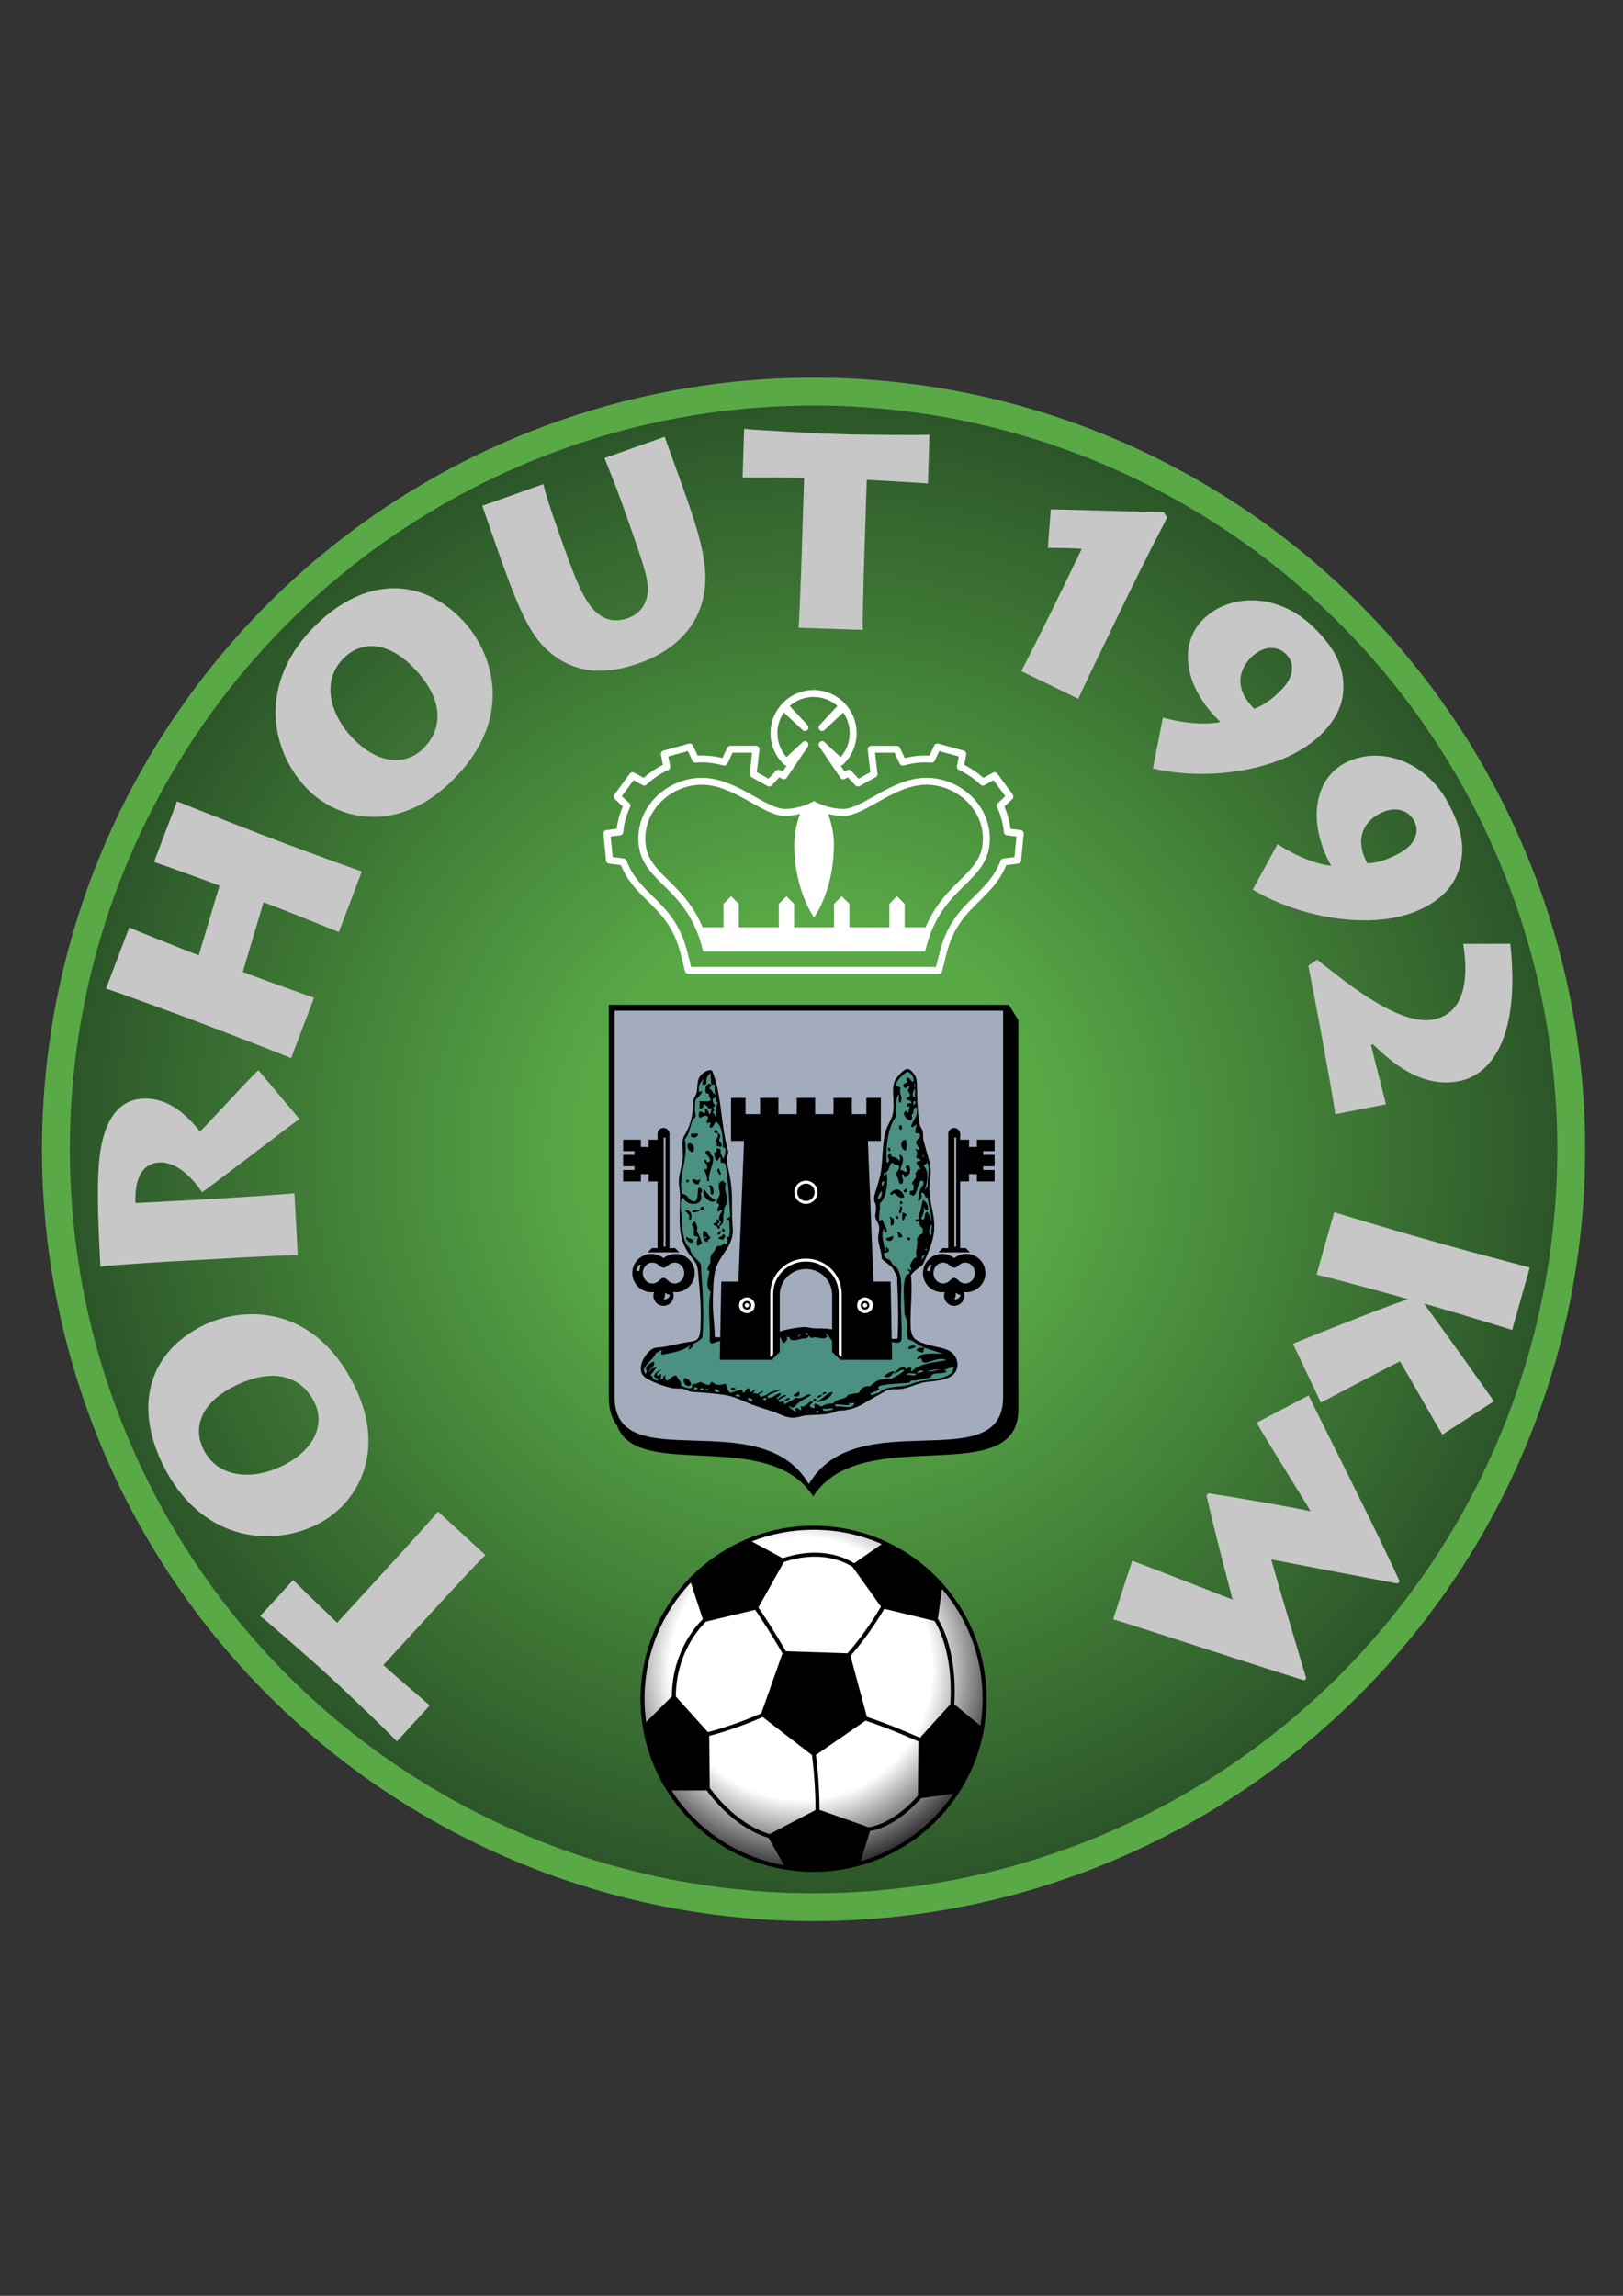 <?xml version="1.0" encoding="iso-8859-1"?>
<!-- Generator: Adobe Illustrator 24.0.1, SVG Export Plug-In . SVG Version: 6.00 Build 0)  -->
<svg version="1.1" id="Calque_1" xmlns="http://www.w3.org/2000/svg" xmlns:xlink="http://www.w3.org/1999/xlink" x="0px" y="0px"
	 viewBox="0 0 595.276 841.89" style="enable-background:new 0 0 595.276 841.89;" xml:space="preserve">
<rect x="0" y="0" width="595.276" height="841.89" fill="#333333" stroke="none"/>
<circle style="fill:#59AA47;" cx="298.396" cy="421.484" r="283"/>
<radialGradient id="SVGID_1_" cx="298.396" cy="421.484" r="272.787" gradientUnits="userSpaceOnUse">
	<stop  offset="0.3" style="stop-color:#59AA47"/>
	<stop  offset="1" style="stop-color:#2C5629"/>
</radialGradient>
<circle style="fill:url(#SVGID_1_);" cx="298.396" cy="421.484" r="272.787"/>
<path style="fill:#C7C7C7;" d="M178.027,570.226c-1.944,1.819-11.822,12.439-19.345,20.644l-18.084,19.721
	c3.613,3.314,14.646,12.739,17.049,14.804l-12.08,13.173c-3.111-3.407-20.674-20.067-21.503-20.827l-6.548-6.005
	c-1.43-1.312-18.116-16.059-22.08-19.139l12.079-13.173c1.361,1.387,14.942,14.532,16.146,15.637l19.189-20.925
	c7.109-7.754,16.56-18.21,17.79-19.854L178.027,570.226z"/>
<path style="fill:#C7C7C7;" d="M116.319,559.021c-17.638,8.8-42.939,5.442-56.388-21.518c-10.851-21.751-5.58-41.387,14.525-51.417
	c13.8-6.884,40.338-8.595,55.52,22.066C142.149,532.553,130.941,551.727,116.319,559.021z M86.266,508.158
	c-11.834,5.79-15.954,14.692-11.577,23.466c5.197,10.419,17.985,11.344,29.135,5.782c12.246-6.109,15.224-15.699,11.485-23.193
	C110.385,504.344,99.929,501.456,86.266,508.158z"/>
<path style="fill:#C7C7C7;" d="M76.813,439.731c3.876-0.206,29.662-1.883,31.181-2.168l1.208,22.744
	c-2.469-0.278-34.788,1.643-36.93,1.756l-8.363,0.444c-3.059,0.162-25.18,1.542-27.101,1.951
	c-0.742-13.973-1.291-28.159-0.555-37.403c1.136-15.197,6.618-23.67,16.001-24.168c8.362-0.444,15.064,4.416,21.096,12.072
	c3.305-3.244,18.285-19.687,21.407-22.512l15.066,17.915c-3.751,2.552-31.358,23.86-35.7,26.851
	c-2.89-4.346-8.884-11.289-15.717-10.926c-4.793,0.254-9.204,3.863-8.721,14.883L76.813,439.731z"/>
<path style="fill:#C7C7C7;" d="M106.779,388.027c-4.13-1.783-26.441-10.345-28.924-11.286l-10.314-3.907
	c-1.623-0.616-26.276-9.627-28.64-10.305l8.502-22.443c1.646,0.843,19.97,8.112,21.688,8.764l3.82,1.447l7.593-25.517l-4.011-1.52
	c-1.623-0.615-17.836-6.538-20.009-7.143l8.431-22.251c2.256,0.963,28.887,11.381,31.18,12.249l9.55,3.618
	c1.241,0.471,25.189,9.325,27.076,9.821l-8.431,22.252c-3.211-1.326-18.573-7.474-20.388-8.161l-7.258-2.75l-7.593,25.518
	l3.438,1.302c4.298,1.628,20.451,7.42,22.683,8.157L106.779,388.027z"/>
<path style="fill:#C7C7C7;" d="M112.537,289.145c-13.68-14.19-18.059-39.332,3.63-60.242c17.498-16.869,37.809-17.726,53.403-1.551
	c10.703,11.102,20.289,35.906-4.412,59.578C145.527,305.854,123.878,300.908,112.537,289.145z M152.053,245.232
	c-9.07-9.555-18.797-10.816-25.855-4.012c-8.381,8.08-5.432,20.557,3.216,29.526c9.498,9.852,19.538,9.818,25.566,4.007
	C162.92,267.099,162.541,256.258,152.053,245.232z"/>
<path style="fill:#C7C7C7;" d="M206.992,201.031c5.455,15.401,8.679,22.059,13.871,25.095c3.134,1.815,6.425,1.625,9.41,0.567
	c3.369-1.193,5.972-3.631,6.964-7.558c1.202-4.867-0.038-8.978-7.776-30.829l-1.295-3.658c-2.352-6.642-5.089-13.147-6.447-16.675
	l22.043-7.806c0.749,2.117,3.437,9.399,6.13,17.003l1.568,4.428c6.545,18.481,9.508,30.215,5.295,41.565
	c-3.349,9.203-11.391,16.167-22.075,19.951c-7.893,2.795-20.114,5.606-31.214-2.487c-7.205-5.356-11.364-11.9-19.647-35.291
	l-1.841-5.198c-1.568-4.428-4.301-12.451-5.085-14.665l22.428-7.943c0.501,2.639,2.252,8.194,5.354,16.954L206.992,201.031z"/>
<path style="fill:#C7C7C7;" d="M292.876,230.229c0.289-2.647,0.852-17.139,1.207-28.265l0.852-26.744
	c-4.9-0.156-19.411-0.107-22.578-0.105l0.569-17.863c4.58,0.554,28.759,1.733,29.882,1.769l8.881,0.283
	c1.939,0.061,24.204,0.362,29.219,0.113l-0.568,17.863c-1.937-0.164-20.804-1.276-22.437-1.328l-0.904,28.378
	c-0.335,10.514-0.682,24.603-0.542,26.651L292.876,230.229z"/>
<path style="fill:#C7C7C7;" d="M374.568,246.113c1.25-2.344,7.14-13.789,13.109-26.104l9.089-18.747
	c-3.155-0.281-8.592-0.307-12.429-0.35l1.06-14.127c3.29,0.005,24.628,0.704,41.395,1.002l1.303,1.994
	c-2.274,4.459-8.122,15.583-14.137,27.989l-6.816,14.06c-6.416,13.233-10.425,21.504-11.622,24.441L374.568,246.113z"/>
<path style="fill:#C7C7C7;" d="M426.504,263.151c5.313,1.524,14.164,3.028,21.135,1.619c-13.774-13.078-15.192-28.789-6.533-37.464
	c9.996-10.083,27.847-9.751,40.444,2.491c6.002,5.84,10.272,11.725,11.047,19.362c0.688,6.989-1.251,13.034-7.228,19.329
	c-13.571,14.293-42.148,18.139-62.499,13.321L426.504,263.151z M458.59,241.372c-4.922,5.184-5.25,12.055,1.419,18.527
	c3.005-1.089,6.207-2.978,10.356-7.347c4.078-4.295,4.739-9.441,1.258-12.746C468.144,236.501,462.879,236.854,458.59,241.372z"/>
<path style="fill:#C7C7C7;" d="M468.574,309.546c4.602,3.06,12.583,7.173,19.652,7.939c-9.169-16.634-5.766-32.037,5.113-37.684
	c12.578-6.585,29.492-0.866,37.792,14.615c3.953,7.383,6.242,14.284,4.671,21.797c-1.461,6.869-5.138,12.044-12.74,16.235
	c-17.26,9.515-45.661,4.532-63.599-6.22L468.574,309.546z M505.746,298.499c-6.26,3.451-8.651,9.9-4.254,18.088
	c3.194-0.129,6.816-0.96,12.093-3.869c5.187-2.859,7.376-7.564,5.058-11.767C516.325,296.748,511.202,295.492,505.746,298.499z"/>
<path style="fill:#C7C7C7;" d="M489.688,408.6c-0.034-1.242-1.207-8.297-2.971-17.837c-1.663-9.561-3.918-21.606-6.135-32.932
	l-0.726-3.708l3.213-2.19c7.688,5.779,29.161,24.573,42.69,21.925c13.13-2.57,12.394-18.556,10.909-27.735l17.264-0.05
	c3.592,32.701-6.023,47.902-18.852,50.414c-15.435,3.021-27.418-9.826-31.469-13.507l-0.802,0.156l5.519,21.813L489.688,408.6z"/>
<path style="fill:#C7C7C7;" d="M489.352,444.523c2.822,0.905,19.344,5.897,30.546,9.065l10.416,2.946
	c8.549,2.419,28.509,7.641,30.77,8.28l-6.478,22.895c-1.544-0.543-20.986-6.467-29.536-8.886l-2.555-0.723l-0.056,0.196
	c5.757,7.784,23.384,32.51,25.496,35.548l-18.96,12.254c-2.874-4.847-11.429-20.001-15.528-26.892
	c-4.932,2.426-23.647,12.308-29.011,15.141l-10.24-21.575c2.536-1.086,30.814-12.508,41.955-16.255l0.055-0.195l-1.769-0.501
	c-7.566-2.141-29.66-8.072-31.582-8.403L489.352,444.523z"/>
<path style="fill:#C7C7C7;" d="M479.965,511.734c1.869,4.025,27.707,55.115,33.369,68.199l-0.684,0.758
	c-11.679-2.146-40.379-7.683-46.366-8.82c1.806,6.992,9.904,33.69,12.799,43.591l-0.684,0.758
	c-15.942-4.892-64.114-20.706-70.131-22.421l6.993-21.472c8.254,3.046,34.012,13.217,36.811,14.229
	c-0.544-2.141-6.725-25.321-9.558-38.189l0.685-0.759c14.063,2.097,34.135,5.764,37.503,6.602
	c-2.779-4.846-17.416-27.952-19.749-32.532L479.965,511.734z"/>
<path d="M370.048,368.492H223.289v143.834c0,4.293,1.004,7.752,3.041,10.43c7.248,20.533,55.715,0.438,71.935,25.994
	c17.548-27.651,75.239-1.862,75.239-31.904V374.075L370.048,368.492z"/>
<path style="fill:#A2ACBD;" d="M367.921,370.619v141.708c0,30.042-53.705,1.862-71.251,31.904
	c-17.548-30.042-71.254-1.862-71.254-31.904V370.619H367.921z"/>
<path d="M349.807,496.728c-1.876-2.253-4.853-2.411-7.466-3.079c-2.072-0.528-4.702-1.088-6.419-2.391
	c-2.017-1.531-1.935-4.298-1.948-6.632c0-0.135-0.002-0.267-0.002-0.401c0-3.916,0.364-7.853,0.364-11.78
	c0-1.599-0.06-3.195-0.23-4.791c0.815-1.189,1.973-2.082,3.137-2.926c0.616-0.446,1.134-0.733,1.459-1.462
	c0.306-0.69,0.616-1.378,0.923-2.069c1.171-2.653,2.245-5.375,2.76-8.251c0.199-1.114,0.284-2.214,0.284-3.302
	c0-2.157-0.339-4.28-0.816-6.442c-0.556-2.516-0.959-4.895-0.959-7.366c0-0.897,0.054-1.808,0.172-2.74
	c0.148-1.155,0.29-2.317,0.29-3.486c0-0.445-0.022-0.892-0.07-1.337c-0.174-1.56-0.588-3.086-1.018-4.585
	c-0.426-1.493-0.892-2.976-1.278-4.477c-0.186-0.725-0.392-1.459-0.433-2.198c-0.008-0.138-0.01-0.279-0.01-0.424
	c0-0.194,0.002-0.394,0.002-0.594c0-0.503-0.023-1.01-0.208-1.477c-0.227-0.572-0.62-1.039-0.826-1.591
	c-0.21-0.555-0.304-1.172-0.404-1.763c-0.257-1.501-0.39-3.024-0.501-4.543c-0.225-3.083-0.209-6.148-0.327-9.235
	c-0.043-1.102-0.151-2.246-0.815-3.185c-0.513-0.719-1.266-1.767-2.15-2.112c-0.143-0.055-0.29-0.08-0.439-0.08
	c-1.515,0.014-3.369,2.456-4.037,3.315c-1.078,1.408-1.292,3.042-1.292,4.712c0,0.6,0.028,1.207,0.055,1.811
	c0.049,1.15,0.127,2.321,0.127,3.482c0,1.792-0.19,3.561-0.97,5.2c-0.603,1.273-1.332,2.497-1.797,3.848
	c-0.494,1.443-0.714,2.989-0.893,4.49c-0.372,3.113-0.438,6.25-0.771,9.359c-0.338,3.176-1.3,5.969-2.254,9
	c-0.241,0.765-0.435,1.521-0.438,2.284c0,0.504,0.085,1.012,0.304,1.521c0.29,0.688,0.383,1.294,0.383,1.897
	c0.002,0.821-0.176,1.637-0.263,2.621c-0.006,0.088-0.011,0.174-0.009,0.259c0.002,1.297,0.842,2.236,1.266,3.382
	c0.155,0.419,0.212,0.841,0.212,1.265c0,1.103-0.392,2.227-0.41,3.372c-0.002,0.04-0.002,0.081-0.002,0.124
	c0,1.454,0.441,2.903,0.79,4.284c0.164,0.667,0.322,1.337,0.414,2.015c0.042,0.325,0.068,0.65,0.071,0.978
	c0.009,0.601,0.576,0.878,0.966,1.218c1.174,1.011,2.936,1.975,3.499,3.363c0.264,0.644,0.591,1.26,0.98,1.836
	c0.24,0.351,0.285,0.897,0.284,1.443c0,0.255-0.009,0.511-0.009,0.745c0,0.088,0.002,0.169,0.005,0.251
	c0.141,3.235,0.258,6.475,0.311,9.716c0.018,1.128,0.027,2.256,0.027,3.383c0,2.028-0.036,4.054-0.134,6.078
	c-0.017,0.35-0.035,0.699-0.057,1.048c-0.003,0.055-0.005,0.105-0.005,0.152c0,0.098,0.005,0.181,0.005,0.244
	c-0.019,0.194,0.018,0.202-0.397,0.242c-0.504,0.021-1.015,0.03-1.521,0.03c-0.088,0-0.179-0.004-0.266-0.004l-0.394-21.007h-6.286
	l-2.061-51.578h4.764v-15.776h-5.318v5.938h-5.316v-5.938h-6.734v5.938h-6.736v-5.938h-6.736v5.938h-6.734v-5.938h-6.736v5.938
	h-5.317v-5.938h-5.317v15.776h4.765l-2.063,51.578h-6.285l-0.384,20.447c-0.093,0-0.186,0.002-0.279,0.002
	c-0.341,0-0.683-0.008-1.025-0.03c-0.073-0.003-0.139-0.005-0.2-0.005c-0.069,0-0.132,0.002-0.186,0.002
	c-0.26-0.022-0.284,0.021-0.317-0.43c-0.012-0.423-0.027-0.845-0.045-1.269c-0.037-0.811-0.087-1.623-0.147-2.435
	c-0.122-1.66-0.281-3.315-0.396-4.97c-0.087-1.276-0.123-2.548-0.123-3.822c0-1.663,0.059-3.33,0.138-4.998
	c0.125-2.678,0.259-5.526,1.224-8.041c1.02-2.667,2.959-4.924,4.354-7.421c0.638-1.14,1.136-2.354,1.411-3.636
	c0.155-0.72,0.208-1.419,0.208-2.113c0-0.976-0.105-1.941-0.179-2.947c-0.103-1.395-0.125-2.801-0.125-4.21c0-1,0.011-2,0.011-3.002
	c0-0.908-0.009-1.817-0.043-2.723c-0.125-3.301-0.542-6.413-1.304-9.623c-0.277-1.167-0.516-2.358-0.516-3.553
	c0-0.307,0.016-0.615,0.05-0.922c0.061-0.556,0.42-1.27,0.421-1.88c0-0.116-0.013-0.228-0.044-0.335
	c-0.224-0.754-0.421-1.514-0.602-2.279c-1.378-5.863-1.76-11.91-2.778-17.849c-0.477-2.786-1.078-5.579-2.088-8.23
	c-0.243-0.646-0.299-1.254-1.098-1.254c-0.031,0.001-0.064,0.002-0.096,0.003c-0.666,0.036-1.297,0.292-1.856,0.631
	c-1.356,0.827-2.254,1.916-2.563,3.496c-0.291,1.485-0.105,3.083-0.587,4.492c-0.214,0.633-0.611,1.195-0.876,1.83
	c-0.347,0.831-0.357,1.763-0.363,2.632c-0.023,3.139-0.802,6.415-2.214,9.249c-0.635,1.281-1.465,2.229-1.58,3.747
	c-0.03,0.391-0.041,0.783-0.041,1.174c0,1.376,0.141,2.749,0.141,4.117c0,0.012,0,0.024,0.001,0.036
	c-0.004,3.208-1.472,6.244-1.475,9.479c0,0.119,0.002,0.239,0.006,0.357c0.054,1.559,0.432,3.066,0.437,4.611
	c0,0.088,0,0.176,0,0.265c0,1.69-0.059,3.381-0.102,5.073c-0.024,0.98-0.047,1.967-0.047,2.953c0,2.327,0.124,4.659,0.621,6.939
	c0.663,3.035,2.212,5.682,4.172,8.056c0.836,1.011,1.483,1.976,1.735,3.265c0.274,1.402,0.333,2.844,0.468,4.273
	c0.421,4.47,0.764,8.944,0.764,13.427c0,1.565-0.042,3.132-0.135,4.701c-0.068,1.108-0.173,2.309-0.712,3.283
	c-0.58,1.056-1.646,1.314-2.796,1.462c-3.265,0.416-6.382,1.24-9.6,1.866c-1.306,0.26-2.938,0.101-4.196,0.647
	c-0.891,0.387-1.624,1.138-2.229,1.857c-1.235,1.47-2.313,3.459-2.314,5.46c0,0.353,0.033,0.71,0.108,1.063
	c0.428,2.033,2.338,2.859,4.023,3.643c2.294,1.066,4.729,1.934,7.203,2.478c1.391,0.306,2.764,0.031,4.111,0.276
	c0.694,0.123,1.314,0.51,1.982,0.781c0.863,0.354,1.869,0.378,2.77,0.435c3.408,0.219,6.798,0.512,10.185,0.979
	c3.206,0.442,6.178,1.795,9.134,3.073c3.015,1.305,6.196,2.094,9.269,3.205c2.164,0.781,4.555,2.143,6.963,2.146
	c0.19,0,0.378-0.01,0.568-0.027c1.519-0.144,2.935-0.735,4.434-0.851c1.628-0.131,3.264-0.16,4.899-0.264
	c1.442-0.092,2.898-0.232,4.31-0.593c0.649-0.165,1.29-0.382,1.898-0.67c0.691-0.335,1.746-0.198,2.564-0.296
	c2.714-0.328,5.299-1.253,7.615-2.703c2.502-1.566,5.098-2.884,7.658-4.359c1.054-0.606,2.096-0.706,3.24-0.706
	c0.278,0,0.564,0.005,0.855,0.012c0.07,0.002,0.136,0.002,0.202,0.002c1.579,0,3.061-0.367,4.551-0.866
	c1.448-0.484,2.871-1.047,4.341-1.444c1.486-0.399,3.011-0.495,4.543-0.685c2.407-0.298,5.314-0.666,7.18-2.435
	c1.042-0.985,1.519-2.272,1.519-3.573C351.178,499.125,350.688,497.793,349.807,496.728z M305.21,487.486
	c-1.168-0.176-2.337-0.3-3.501-0.332c-1.696-0.048-3.178,0.073-4.832-0.305c-0.623-0.143-1.246-0.194-1.868-0.194
	c-0.911,0-1.824,0.114-2.729,0.244c-1.448,0.207-2.885,0.486-4.312,0.802c-0.677,0.151-1.324,0.37-1.968,0.586V474.84
	c0-5.24,4.296-9.483,9.605-9.483c5.306,0,9.604,4.243,9.604,9.483V487.486z"/>
<path style="fill:#4A9083;" d="M299.261,517.905c-0.007-0.034-0.011-0.068-0.012-0.098c0.001-0.265,0.262-0.409,0.559-0.412
	c0.29,0.003,0.545,0.144,0.546,0.408c0,0.028-0.001,0.06-0.008,0.093c-0.273,0.086-0.414,0.123-0.548,0.123
	C299.665,518.019,299.525,517.983,299.261,517.905z"/>
<path style="fill:#4A9083;" d="M269.726,511.973c0,0,0-0.002,0-0.003c0-0.458,0.371-0.669,0.786-0.672
	c0.443,0.002,0.877,0.254,0.878,0.697l0,0c-0.149,0.132-0.309,0.174-0.49,0.176C270.548,512.173,270.136,511.991,269.726,511.973z"
	/>
<path style="fill:#4A9083;" d="M305.68,516.857c-0.684,0.163-1.963,0.544-2.875,0.544c-0.626-0.006-1.026-0.164-1.027-0.65
	c0-0.089,0.013-0.191,0.044-0.306c0.275,0.157,0.604,0.209,0.943,0.209c0.688-0.002,1.452-0.206,2.037-0.204
	C305.216,516.453,305.52,516.543,305.68,516.857z"/>
<path style="fill:#4A9083;" d="M262.552,509.398c0.623,0.001,1.241,0.402,1.252,1.042c-0.207,0.039-0.435,0.067-0.658,0.067
	c-0.624-0.009-1.176-0.198-1.211-0.954C262.12,509.449,262.335,509.398,262.552,509.398z"/>
<path style="fill:#4A9083;" d="M258.545,509.577c0.155-0.157,0.424-0.198,0.707-0.198c0.185,0,0.37,0.016,0.53,0.02
	c-0.005,0.025-0.008,0.052-0.008,0.076c0.003,0.202,0.152,0.407,0.205,0.492c-0.048-0.01-0.135-0.032-0.262-0.075
	c-0.075-0.027-0.166-0.032-0.266-0.032c-0.128,0-0.271,0.012-0.405,0.012c-0.302-0.008-0.501-0.043-0.501-0.274
	C258.545,509.592,258.545,509.584,258.545,509.577z"/>
<path style="fill:#4A9083;" d="M258.212,509.522c-0.132,0.113-0.44,0.186-0.745,0.186c-0.294,0.001-0.585-0.067-0.713-0.175
	c0.016-0.355,0.31-0.505,0.657-0.51C257.789,509.021,258.174,509.224,258.212,509.522z"/>
<path style="fill:#4A9083;" d="M338.463,423.656c0.004-0.092,0.029-0.157,0.142-0.213c0.143,0.251,0.288,0.486,0.286,0.672
	c-0.001,0.112-0.045,0.213-0.186,0.318C338.663,424.172,338.456,423.865,338.463,423.656z"/>
<path style="fill:#4A9083;" d="M307.366,515.036c0.87,0,1.74,0.132,2.633,0.211c0.186,0.017,0.377,0.03,0.567,0.03
	c0.335,0,0.67-0.038,0.991-0.153l0.038-0.014l0.007-0.041c0.002-0.029,0.003-0.054,0.003-0.081c0-0.278-0.256-0.322-0.44-0.339
	c-0.162-0.021-0.29-0.035-0.341-0.113c0.869-0.009,1.739-0.018,2.607-0.023c-0.382,1.207-1.274,1.492-2.374,1.497
	c-1.064,0.001-2.301-0.288-3.357-0.29c-0.322,0-0.631,0.03-0.914,0.103c-0.229-0.333-0.675-0.345-0.756-0.662
	C306.48,515.069,306.925,515.036,307.366,515.036z"/>
<path style="fill:#4A9083;" d="M311.461,511.358c-0.243,0.04-0.341,0.061-0.418,0.139c-0.066,0.077-0.079,0.157-0.199,0.324
	c-0.238,0.339-0.594,0.578-0.974,0.751c-0.916,0.425-1.959,0.529-2.908,0.951c-0.395,0.175-0.777,0.418-1.046,0.776
	c-0.389,0.527-0.947,0.364-1.678,0.446c-0.658,0.076-1.33,0.203-1.944,0.483c-0.474,0.223-0.721,0.569-1.017,0.559
	c-0.112,0-0.244-0.044-0.412-0.164c-0.192-0.134-1.284-0.814-1.87-0.821c-0.1,0-0.192,0.022-0.264,0.078
	c-0.07,0.06-0.107,0.153-0.107,0.262c0,0.06,0.01,0.123,0.026,0.193c0.064,0.256,0.171,0.449,0.169,0.604
	c-0.004,0.117-0.051,0.224-0.246,0.363c-0.6-0.01-1.375-0.085-1.517-0.731c-0.003-0.029-0.006-0.063-0.006-0.094
	c-0.003-0.422,0.412-0.655,0.771-0.91c0.21-0.153,0.32-0.331,0.322-0.495c-0.002-0.157-0.13-0.277-0.319-0.277
	c-0.106,0-0.231,0.031-0.373,0.1c-1.167,0.547-1.964,1.906-3.227,1.897c-0.13,0-0.263-0.014-0.405-0.044l-0.067-0.014l-0.012,0.066
	c-0.014,0.086-0.02,0.167-0.02,0.247c0.002,0.398,0.155,0.725,0.219,1.095c-0.511,0.003-0.739-0.388-1.202-0.667
	c-0.193-0.114-0.373-0.166-0.528-0.166c-0.305,0-0.508,0.22-0.508,0.515c0,0.173,0.062,0.368,0.195,0.569
	c0.103,0.153,0.142,0.257,0.138,0.29c0,0.012,0,0.01,0,0.012c0,0-0.007,0.005-0.028,0.005c-0.119,0.003-0.445-0.159-0.646-0.294
	c-0.761-0.485-1.619-0.902-2.039-1.699c0.033-0.004,0.065-0.006,0.097-0.006c0.456-0.007,0.739,0.371,1.272,0.446
	c0.03,0.004,0.062,0.006,0.092,0.004c0.75-0.013,1.295-1.098,1.797-1.5c1.454-1.208,3.239-1.935,4.815-2.998l0.089-0.062
	l-0.092-0.052c-0.225-0.128-0.452-0.183-0.671-0.183c-0.692,0.003-1.326,0.516-1.892,0.834c-0.531,0.3-1.099,0.518-1.707,0.537
	c-0.035,0.002-0.07,0.002-0.105,0.002c-0.342,0-0.683-0.056-1.011-0.153l-0.032-0.008l-0.025,0.018
	c-0.415,0.286-0.844,0.546-1.284,0.796c-0.896,0.505-1.825,0.953-2.735,1.443c-0.155,0.083-0.259,0.115-0.314,0.113
	c-0.077,0-0.086-0.04-0.095-0.201c0-0.1,0.013-0.227,0.013-0.355c-0.001-0.17-0.02-0.35-0.14-0.482
	c-0.073-0.081-0.169-0.116-0.265-0.115c-0.354,0.009-0.777,0.393-1.138,0.389c-0.108,0-0.208-0.032-0.308-0.118
	c-0.042-0.184-0.076-0.378-0.141-0.549c0.273-0.212,0.551-0.414,0.827-0.584c0.618-0.384,1.543-0.645,2.06-1.209l0.091-0.1
	l-0.135-0.011c-0.07-0.005-0.139-0.008-0.207-0.008c-1.213,0.003-2.089,0.754-2.907,1.547c-0.096-0.062-0.218-0.101-0.379-0.107
	c0.148-0.903,1.448-1.052,1.565-2.132l0.007-0.084l-0.08,0.011c-1.154,0.142-1.965,0.871-2.921,1.375
	c-0.512,0.27-1.064,0.43-1.643,0.459c-0.186-0.025-0.218-0.186-0.256-0.415c-0.015-0.095-0.029-0.198-0.062-0.294
	c0.233-0.228,0.555-0.409,0.838-0.558c0.571-0.298,1.179-0.565,1.782-0.804c0.61-0.243,1.385-0.412,1.859-0.968l0.13-0.153
	l-0.195,0.047c-0.936,0.216-1.894,0.598-2.833,0.839c-0.46,0.115-0.787,0.326-1.165,0.607c-0.28,0.212-0.749,0.426-1.069,0.711
	c-0.474,0.054-0.869,0.268-1.306,0.455c-0.171,0.073-0.307,0.104-0.415,0.104c-0.366,0.008-0.493-0.377-0.724-0.885
	c-0.017-0.027-0.038-0.056-0.063-0.078c0.486-0.354,1.172-0.563,1.605-1.023l0.091-0.1l-0.134-0.013
	c-0.033-0.003-0.064-0.005-0.098-0.003c-0.729,0.01-1.251,0.595-1.81,0.973c-0.395-0.098-0.947-0.077-1.209-0.163
	c-0.234-0.068-0.464-0.124-0.694-0.158c0.185-0.123,0.366-0.264,0.505-0.488c0.144-0.235,0.234-0.489,0.363-0.714l-0.093-0.089
	c-0.644,0.4-1.271,0.945-1.961,1.245c0.021-0.236,0.07-0.553,0.07-0.837c0-0.381-0.101-0.766-0.529-0.766
	c-0.028,0-0.059,0.002-0.09,0.006c-0.784,0.094-0.869,0.898-1.262,1.323c-0.12,0.135-0.347,0.285-0.491,0.282
	c-0.086-0.005-0.142-0.031-0.182-0.184c-0.05-0.226-0.061-0.447-0.114-0.626c-0.049-0.181-0.181-0.328-0.418-0.323
	c-0.075,0-0.159,0.011-0.258,0.039c-1.215,0.3-2.405,0.692-3.577,1.132c-0.852-0.29-1.126-0.942-1.303-1.79
	c-0.08-0.384-0.162-0.782-0.362-1.14c-0.151-0.279-0.344-0.385-0.549-0.382c-0.26,0.001-0.527,0.141-0.84,0.206
	c-0.431,0.094-0.871,0.162-1.304,0.16c-0.426,0-0.848-0.063-1.249-0.231c-0.439-0.174-0.962-0.814-1.406-0.826
	c-0.208,0-0.374,0.163-0.462,0.504c-0.131,0.46-0.369,0.578-0.705,0.585c-0.214,0-0.464-0.059-0.727-0.135
	c-0.483-0.142-0.957-0.341-1.398-0.587c-0.378-0.204-0.536-0.33-0.771-0.333c-0.169,0-0.353,0.065-0.673,0.197
	c-0.585,0.238-1.178,0.46-1.79,0.601c-0.212,0.05-0.426,0.087-0.644,0.109l-0.062,0.007l0.003,0.063
	c0.008,0.142,0.02,0.289,0.02,0.434c0,0.182-0.018,0.358-0.076,0.52c-0.085,0.245-0.36,0.347-0.756,0.347
	c-0.874,0.001-2.209-0.514-2.616-0.672c-0.202-0.079-0.404-0.158-0.606-0.236c0.047-0.166,0.073-0.336,0.073-0.51
	c0-0.08-0.006-0.162-0.018-0.241c-0.064-0.416-0.286-0.774-0.528-1.094c-0.258-0.339-0.545-0.649-0.777-0.994
	c-0.211-0.288-0.225-0.925-0.685-0.95c-0.02,0-0.041,0.002-0.065,0.007c-1.095,0.154-1.948,1.095-2.776,1.679
	c-0.204,0.145-0.354,0.205-0.458,0.205c-0.192,0.009-0.322-0.225-0.466-0.7c-0.126-0.41-0.092-0.855-0.127-1.302l-0.012-0.128
	l-0.098,0.082c-0.687,0.602-0.589,1.626-1.512,1.611c-0.046,0-0.097-0.004-0.15-0.008c0.059-0.33,0.328-1.003,0.331-1.497
	c0-0.195-0.043-0.377-0.18-0.489l-0.051-0.044l-0.042,0.052c-0.199,0.247-0.458,0.428-0.761,0.515
	c-0.165,0.048-0.284,0.07-0.36,0.07c-0.141-0.012-0.14-0.03-0.153-0.224c0-0.084,0.009-0.193,0.019-0.322
	c0.002-0.022,0.002-0.037,0.002-0.054c0-0.037-0.004-0.066-0.012-0.098c0.428-0.529,1.17-1.038,1.534-1.444l-0.097-0.092
	c-0.741,0.744-1.788,0.734-2.305,1.857c-0.112,0.169-0.189,0.361-0.195,0.547c-0.001,0.175,0.08,0.346,0.267,0.455
	c0.118,0.066,0.472,0.182,0.808,0.329c0.339,0.139,0.631,0.34,0.611,0.434c0,0.027-0.024,0.077-0.138,0.14
	c-0.221,0.116-0.447,0.173-0.667,0.173c-0.296,0-0.585-0.102-0.847-0.313c-0.533-0.422-0.835-1.23-1.277-1.856
	c0.259-0.229,0.56-0.448,0.777-0.7c0.475-0.567,0.746-1.346,1.31-1.766l-0.051-0.118c-0.628,0.112-1.261,0.267-1.813,0.655
	c-0.33,0.236-0.684,0.734-0.918,1.26c-0.002-0.002-0.004-0.005-0.007-0.007c0.005-1.33,1.663-1.754,1.985-3.03
	c0.018-0.075,0.026-0.152,0.026-0.227c0-0.186-0.051-0.368-0.137-0.535c-0.051-0.103-0.153-0.153-0.253-0.149
	c-0.369,0.008-0.896,0.497-1.129,0.653c-0.535,0.382-1.542,1.058-1.554,1.828c0,0.091,0.016,0.186,0.049,0.277
	c0.087,0.237,0.239,0.656,0.238,0.997c-0.003,0.254-0.075,0.442-0.299,0.531c-0.045,0.016-0.084,0.022-0.119,0.022
	c-0.199,0.015-0.322-0.287-0.408-0.534c-0.156-0.413-0.309-0.522-0.303-0.702c0-0.094,0.036-0.228,0.136-0.441
	c0.756-1.649,2.23-2.769,3.369-4.174c0.255-0.314,0.492-0.646,0.698-0.995c0.105-0.183,0.203-0.367,0.292-0.557
	c0.102-0.219,0.139-0.241,0.172-0.248c0.045-0.014,0.162,0.005,0.36-0.07c0.654-0.255,0.827-0.793,1.424-0.786
	c0.066,0,0.136,0.007,0.213,0.02c-0.082,0.298-0.183,0.61-0.183,0.938c0,0.042,0.001,0.082,0.005,0.126
	c0.023,0.378,0.254,0.53,0.509,0.52c0.293-0.001,0.645-0.146,0.913-0.196c1.179-0.229,2.36-0.451,3.529-0.74
	c1.996-0.49,3.954-1.207,5.61-2.464c0.001,0.016,0.001,0.031,0.001,0.048c0.015,0.403-0.524,0.712-0.543,1.133
	c-0.001,0.113,0.048,0.229,0.153,0.343l0.046,0.051l0.048-0.047c0.502-0.503,1.329-0.758,1.34-1.501c0-0.151-0.037-0.32-0.117-0.51
	c1.13-0.368,2.055-1.084,2.97-1.794c0.652-0.502,0.616-0.856,0.671-1.636c0.051-0.66,0.092-1.321,0.127-1.983
	c0.092-1.779,0.13-3.563,0.13-5.344c0-1.07-0.013-2.141-0.039-3.209c-0.065-2.729-0.204-5.456-0.383-8.178
	c-0.087-1.325-0.185-2.648-0.289-3.973c-0.09-1.09,0.141-3.02-0.642-3.896c-1.223-1.349-2.797-2.351-3.303-4.155
	c-0.171-0.609-0.139-0.89-0.623-1.352c-0.342-0.329-0.633-0.711-0.878-1.119c-0.605-1.015-0.939-2.177-1.16-3.337
	c-0.471-2.478-0.511-5.074-0.702-7.596c-0.057-0.751-0.264-2.035-0.264-3.259c-0.001-1.246,0.219-2.414,0.987-2.884
	c0.336,1.451,2.102,2.31,3.715,2.313c1.283,0.001,2.499-0.556,2.807-1.833c0.045-0.192,0.065-0.389,0.065-0.583
	c0-0.188-0.018-0.373-0.049-0.556c-0.04-0.229-0.101-0.456-0.176-0.676c-0.025-0.072-0.035-0.125-0.035-0.164
	c-0.014-0.146,0.164-0.174,0.344-0.463c0.109-0.183,0.164-0.392,0.164-0.6c0-0.281-0.103-0.56-0.317-0.767
	c-0.207-0.199-0.403-0.298-0.585-0.3c-0.302,0.002-0.501,0.276-0.563,0.675c-0.097,0.613-0.068,1.715-0.218,2.66
	c-0.153,0.953-0.476,1.705-1.241,1.7c-0.227,0-0.499-0.064-0.824-0.215c-0.727-0.333-1.132-1.079-1.701-1.658
	c-0.318-0.321-0.692-0.583-1.124-0.733c-0.249-0.085-0.508-0.134-0.769-0.156c-0.099-0.484-0.178-0.973-0.234-1.465
	c-0.072-0.627-0.104-1.254-0.104-1.877c0-2.289,0.43-4.56,0.879-6.817c0.433-2.174,0.824-4.367,0.824-6.582
	c0-0.73-0.042-1.462-0.14-2.197c-0.049-0.372-0.111-0.744-0.187-1.115c0.195-0.205,0.373-0.427,0.533-0.661
	c0.333-0.488,0.585-1.023,0.794-1.571c0.459-1.206,0.706-2.472,1.142-3.67c0.312-0.854,0.731-1.686,1.405-2.297
	c0.124-0.111,0.166-0.266,0.165-0.427c-0.003-0.368-0.204-0.813-0.243-1.128c-0.056-0.427-0.078-0.858-0.078-1.289
	c0-0.168,0.004-0.335,0.009-0.502c0.016-0.818-0.054-3.008,0.592-3.351c0.983-0.568,1.471-1.618,2.086-2.48l0.044-0.061
	l-0.067-0.036c-0.106-0.059-0.209-0.085-0.305-0.084c-0.317,0.005-0.532,0.257-0.77,0.405c-0.047-0.028-0.126-0.332-0.155-0.654
	c-0.035-0.332-0.05-0.698-0.05-0.896c0-0.062,0.001-0.108,0.004-0.126c0.082-0.815,0.448-1.557,0.925-2.22
	c0.218-0.302,0.458-0.59,0.701-0.876c0.113,0.036,0.174,0.091,0.174,0.181c0,0.017-0.003,0.036-0.008,0.059
	c-0.08,0.365-0.48,0.675-0.487,1.142c0,0.009,0,0.018,0,0.029c0.009,0.394,0.311,0.575,0.619,0.569
	c0.32-0.003,0.669-0.165,0.833-0.432c0.074-0.121,0.097-0.252,0.097-0.382c-0.002-0.239-0.075-0.479-0.074-0.7
	c0-0.012,0-0.024,0.001-0.033c0.014-0.386,0.102-0.765,0.25-1.119c0.289-0.694,0.807-1.283,1.446-1.675
	c-0.068,0.351-0.092,0.697-0.092,1.042c0,0.516,0.054,1.029,0.102,1.548c0.037,0.399,0.06,0.799,0.06,1.198
	c0,0.087-0.001,0.174-0.003,0.262l0,0.029l0.019,0.018c0.138,0.145,0.297,0.198,0.451,0.196c0.259-0.003,0.51-0.13,0.743-0.176
	c0.102,0.429,0.119,0.871,0.119,1.317c0,0.239-0.005,0.479-0.005,0.718c0,0.602,0.032,1.206,0.262,1.787
	c-0.521-0.105-0.807-0.528-1.064-1.005c-0.131-0.245-0.262-0.499-0.455-0.715c-0.244-0.248-0.733-0.352-0.703-0.525
	c0-0.013,0.002-0.028,0.007-0.041c0.052-0.249,0.655-0.723,0.666-1.151c0.002-0.166-0.105-0.319-0.331-0.418
	c-0.163-0.073-0.315-0.107-0.459-0.107c-0.699,0.008-1.087,0.77-1.228,1.42c-0.054,0.255-0.117,0.624-0.117,0.986
	c-0.002,0.511,0.129,1.04,0.647,1.118c0.247,0.033,0.424,0.041,0.517,0.09c0.086,0.045,0.132,0.118,0.135,0.367
	c0,0.006,0,0.014,0,0.026c0,0,0,0.006,0,0.014c0,0.438,0.191,0.778,0.395,1.131c0.156,0.268,0.219,0.482,0.219,0.644
	c0,0.261-0.156,0.413-0.443,0.518c-0.285,0.101-0.688,0.134-1.124,0.133c-0.676,0-1.427-0.077-1.968-0.077
	c-0.232,0-0.424,0.014-0.563,0.059l-0.079,0.024l0.042,0.072c0.111,0.189,0.148,0.388,0.148,0.598
	c0.001,0.405-0.143,0.842-0.145,1.269c-0.001,0.25,0.053,0.5,0.222,0.728l0.02,0.026l0.03,0.002
	c0.027,0.001,0.052,0.002,0.078,0.002c1.009-0.008,1.12-1.012,1.167-1.772c0.73,0.335,1.404,0.729,1.773,1.453
	c0.094,0.188,0.191,0.287,0.322,0.288c0.14-0.005,0.254-0.097,0.424-0.189c0.097-0.056,0.171-0.075,0.218-0.075
	c0.063,0.002,0.087,0.023,0.119,0.083c0.027,0.06,0.04,0.156,0.04,0.264c0,0.221-0.05,0.49-0.066,0.643
	c-0.025,0.235-0.104,0.551-0.216,0.802c-0.108,0.256-0.26,0.427-0.358,0.417c-0.076,0.006-0.207-0.096-0.336-0.433
	c-0.243-0.638-0.47-1.43-1.358-1.434c0,0-0.003,0-0.016,0.001l-0.05,0.009l-0.005,0.051c-0.001,0.015-0.003,0.031-0.003,0.048
	c0.003,0.271,0.175,0.701,0.174,1.015c-0.011,0.238-0.065,0.373-0.387,0.393c-0.002,0-0.008,0-0.013,0
	c-0.38,0.011-0.7-0.5-1.196-0.561c-0.035-0.003-0.068-0.006-0.101-0.006c-0.673,0.01-0.68,0.717-0.692,1.224
	c-0.002,0.04-0.003,0.077-0.003,0.115c0,0.5,0.104,0.931,0.501,0.943c0.145-0.001,0.311-0.062,0.511-0.19
	c0.478-0.306,0.968-0.537,1.472-0.537c0.251,0,0.507,0.056,0.772,0.194c0.101,0.178,0.14,0.342,0.141,0.5
	c0.005,0.522-0.453,1.003-0.538,1.635l-0.003,0.024l0.012,0.019c0.13,0.227,0.309,0.316,0.485,0.313
	c0.3-0.005,0.602-0.203,0.858-0.199c0.083,0,0.159,0.018,0.235,0.066c-0.069,0.232-0.464,0.981-0.466,1.439
	c0.001,0.104,0.02,0.2,0.079,0.274c0.062,0.075,0.158,0.115,0.279,0.114c0.077,0,0.165-0.016,0.27-0.045
	c0.65-0.196,0.87-0.846,1.11-1.358c0.205-0.444,0.387-0.695,0.597-0.688c0.124-0.001,0.292,0.079,0.513,0.284
	c1.099,1.015,1.497,2.651,1.729,4.095c0.264,1.646,0.303,3.318,0.362,4.985l0.002,0.069l0.067-0.004
	c0.028-0.002,0.056-0.002,0.083-0.002c0.605,0.008,0.704,0.346,0.715,0.846c0,0.267-0.04,0.568-0.062,0.853
	c-0.059,0.813-0.248,1.73-0.853,2.291c-0.115-0.718-0.614-1.227-0.808-1.867c-0.064-0.211-0.092-0.426-0.092-0.646
	c0-0.24,0.034-0.484,0.087-0.722l0.011-0.04l-0.035-0.026c-0.346-0.27-0.696-0.433-1.114-0.432c-0.108,0-0.22,0.011-0.337,0.032
	l-0.07,0.013l0.019,0.07c0.047,0.178,0.07,0.337,0.07,0.482c-0.004,0.557-0.324,0.887-1.001,1.038l-0.077,0.017l0.029,0.072
	c0.092,0.237,0.205,0.922,0.358,1.539c0.165,0.613,0.323,1.188,0.682,1.218v-0.001c0.686-0.052,0.783-1.065,1.205-1.319
	c0.184,0.262,0.201,0.616,0.199,0.989c0.001,0.057,0,0.113,0,0.172c0,0.265,0.006,0.528,0.083,0.766
	c0.046,0.161,0.176,0.228,0.295,0.222c0.158-0.002,0.329-0.07,0.481-0.068c0.049,0,0.094,0.007,0.137,0.023
	c0.472,0.172,0.77,0.378,0.845,0.83c0.411,2.569,0.712,5.155,0.948,7.746c0.224,2.471,0.388,4.946,0.535,7.424
	c0.071,1.167,0.137,2.337,0.207,3.505c-0.087,0.615-1.125,0.56-1.183,1.398l-0.003,0.067l0.068,0.002c0.007,0,0.015,0,0.02,0
	c0.259-0.002,0.468-0.115,0.571-0.111c0.072-0.001,0.128,0.027,0.148,0.397c0.019,0.599,0.069,1.193,0.126,1.788
	c0.056,0.592,0.087,1.177,0.087,1.758c0,0.744-0.051,1.487-0.163,2.239c-0.078,0.076-0.145,0.09-0.223,0.092
	c-0.07,0-0.147-0.018-0.227-0.018c-0.14-0.008-0.287,0.084-0.346,0.346l-0.006,0.022l0.011,0.021
	c0.125,0.267,0.183,0.555,0.183,0.846c0,0.331-0.077,0.667-0.221,0.972c-0.037,0.108-0.396,0.697-0.52,0.667
	c-0.018-0.002-0.037-0.006-0.068-0.074c-0.084-0.204-0.223-0.304-0.374-0.302c-0.231,0.004-0.449,0.193-0.625,0.353
	c-0.382,0.346-0.505,0.501-0.97,0.505c-0.043,0-0.087-0.002-0.134-0.005c-0.063-0.003-0.124-0.006-0.184-0.006
	c-0.545-0.005-0.954,0.177-1.218,0.72c-0.253,0.51-0.425,1.065-0.793,1.478c-0.3,0.335-0.622,0.672-0.851,1.075
	c-0.309,0.546-0.389,1.177-0.389,1.8c0,0.388,0.031,0.775,0.059,1.143c-0.422,0.462-0.697,1.034-0.896,1.616
	c-0.111,0.325-0.199,0.657-0.274,0.992l-0.007,0.031l0.021,0.024c0.232,0.261,0.588,0.161,0.782,0.371
	c-0.176,1.44-0.751,3.128-0.751,4.715c0,0.641,0.093,1.268,0.351,1.854c0.182,0.413,0.474,0.768,0.859,1.012
	c-0.159,0.622-0.274,1.255-0.36,1.889c-0.186,1.37-0.236,2.753-0.236,4.131c0,0.18,0.001,0.358,0.001,0.538
	c0.026,2.924,0.25,5.841,0.25,8.761c0,0.302-0.002,0.605-0.008,0.908c-0.004,0.221-0.047,0.637-0.047,1.077
	c0,0.763,0.125,1.653,0.906,1.663c0.045,0,0.092-0.001,0.143-0.007l0.009-0.003l0.009-0.003c0.901-0.395,1.84-0.704,2.793-0.953
	l-0.131,6.988h19.029l2.96-2.924v-5.212c0.058-0.019,0.11-0.032,0.151-0.03c0.095,0,0.191,0.055,0.333,0.383
	c0.179,0.412,0.246,0.99,0.66,1.322c0.163,0.129,0.303,0.189,0.433,0.189c0.39-0.016,0.534-0.482,0.807-0.756
	c0.227-0.241,0.384-0.475,0.385-0.733c0-0.182-0.082-0.365-0.255-0.548c0.162-0.076,0.337-0.13,0.5-0.13
	c0.18,0,0.339,0.059,0.473,0.216c0.198,0.235,0.222,0.402,0.3,0.565c0.077,0.166,0.222,0.296,0.605,0.39
	c0.268,0.068,0.531,0.096,0.788,0.094c0.81,0,1.581-0.275,2.355-0.497c0.683-0.212,2.544,0.038,2.853-0.722
	c0.115-0.338,0.223-0.461,0.272-0.448c0.055-0.008,0.194,0.11,0.373,0.367c0.224,0.314,0.408,0.436,0.615,0.434
	c0.212-0.003,0.407-0.114,0.698-0.193c0.147-0.04,0.308-0.059,0.484-0.059c0.877-0.002,2.06,0.438,3.042,0.44
	c0.595,0.002,1.13-0.169,1.456-0.713c0.031-0.052,0.044-0.109,0.044-0.162c-0.012-0.332-0.449-0.688-0.429-0.79
	c0.006-0.013-0.006-0.011,0.038-0.027c0.017-0.007,0.034-0.009,0.052-0.011c0.245-0.017,0.734,0.558,1.17,1.192
	c0.389,0.557,0.756,1.143,1.008,1.431v4.008l2.963,2.924H327.2l-0.123-6.556c0.418,0.068,0.839,0.137,1.265,0.196
	c0.2,0.026,0.403,0.044,0.608,0.044c0.443,0,0.886-0.081,1.279-0.327c0.419-0.273,0.443-0.959,0.448-1.544
	c0-0.171-0.005-0.33-0.005-0.472c0-0.072,0.001-0.139,0.005-0.195c0.027-0.654,0.04-1.309,0.04-1.963
	c0-0.979-0.026-1.958-0.064-2.936c-0.095-2.503-0.237-4.998-0.237-7.495c0-0.688,0.011-1.38,0.036-2.07
	c0.045-1.174,0.114-2.38,0.114-3.585c0-1.581-0.121-3.16-0.583-4.668c-0.184-0.602-0.429-1.189-0.754-1.733
	c-0.369-0.618-0.933-0.884-1.424-1.344c-0.493-0.456-0.899-1-1.188-1.607c-0.263-0.546-0.826-0.58-1.289-0.845
	c-0.401-0.223-0.789-0.525-0.96-0.946c-0.054-0.134-0.098-0.359-0.098-0.581c0-0.342,0.1-0.647,0.331-0.685
	c0.356-0.071,0.828-0.017,1.158-0.314c0.183-0.17,0.263-0.354,0.263-0.532c-0.006-0.479-0.517-0.887-0.796-1.212l-0.039-0.045
	l-0.045,0.033c-0.2,0.137-0.221,0.391-0.222,0.642c0,0.131,0.006,0.265,0.006,0.39c-0.006,0.31-0.033,0.514-0.274,0.551
	c-0.21-1.928-1.006-4.026-1.004-6.012c0-0.805,0.128-1.59,0.478-2.339c0.14,0.283,0.13,0.661,0.23,0.998
	c0.087,0.257,0.342,0.522,0.59,0.53c0.157,0.003,0.28-0.134,0.304-0.373c0.006-0.082,0.011-0.162,0.01-0.241
	c-0.002-1.096-0.787-1.983-1.19-2.906c-0.072-0.155-0.111-0.458-0.186-0.723c-0.072-0.26-0.184-0.517-0.448-0.523
	c-0.066,0-0.143,0.018-0.224,0.058c-0.232,0.126-0.474,0.432-0.571,0.414c-0.029,0.006-0.098-0.037-0.146-0.298
	c-0.066-0.353-0.094-0.704-0.094-1.058c-0.002-1.088,0.253-2.188,0.344-3.287c0.001-0.042,0.003-0.088,0.003-0.138
	c0-0.3-0.051-0.741-0.051-1.124c-0.003-0.336,0.049-0.622,0.157-0.705c0.345-0.297,0.632-0.656,0.873-1.039
	c0.617-0.985,0.972-2.124,1.216-3.245c0.291-1.33,0.466-2.741,0.466-4.137c0-0.842-0.064-1.681-0.202-2.491l-0.023-0.128
	l-0.09,0.093c-0.072,0.081-0.148,0.334-0.271,0.597c-0.109,0.264-0.274,0.493-0.349,0.474c-0.034,0.006-0.114-0.046-0.195-0.261
	c-0.065-0.169-0.118-0.377-0.118-0.547c0.005-0.205,0.061-0.337,0.253-0.378c0.38-0.074,0.727-0.258,0.994-0.54
	c0.471-0.497,0.671-1.177,0.897-1.782c0.129-0.346,0.263-0.689,0.451-0.997c0.175-0.286,0.282-0.368,0.375-0.365
	c0.105-0.004,0.278,0.112,0.563,0.289c0.393,0.241,0.81,0.471,1.275,0.565c0.15,0.031,0.304,0.045,0.455,0.045
	c0.073,0,0.148-0.004,0.224-0.01c0.063,0.246,0.108,0.5,0.108,0.751c0,0.027,0,0.057-0.002,0.088
	c-0.028,0.747-0.59,1.268-0.909,1.958c-0.055,0.118-0.078,0.246-0.078,0.377c0.005,0.609,0.487,1.293,0.633,1.857
	c0.153,0.521,0.358,1.791,1.02,1.827c0.152-0.001,0.314-0.079,0.486-0.242c0.253-0.243,0.347-0.54,0.345-0.839
	c0-0.398-0.153-0.808-0.275-1.164c-0.051-0.141-0.115-0.531-0.112-0.866c0-0.156,0.014-0.302,0.045-0.398
	c0.035-0.102,0.073-0.134,0.121-0.134c0.053-0.005,0.171,0.057,0.332,0.239c0.263,0.261,0.152,1.008,0.759,1.101l0.044,0.006
	l0.022-0.039c0.431-0.82,1.556-0.978,1.575-2.1c0.001-0.303,0.039-0.654,0.039-1.002c0-0.352-0.038-0.703-0.195-1.005
	c-0.16-0.301-0.413-0.44-0.658-0.44c-0.375,0.001-0.724,0.316-0.724,0.775c0,0.092,0.013,0.189,0.044,0.29
	c0.089,0.283,0.467,0.85,0.461,1.166c-0.01,0.149-0.051,0.227-0.328,0.238c-0.007,0-0.013,0-0.02,0
	c-0.785-0.003-1.337-0.726-2.188-0.789c0.222-1.138,1.013-2.496,1.014-3.705c0.002-0.707-0.285-1.368-1.107-1.87l-0.08-0.046
	l-0.02,0.088c-0.016,0.062-0.021,0.132-0.021,0.206c0,0.429,0.172,1.077,0.17,1.487c-0.004,0.246-0.05,0.349-0.173,0.35
	c-0.096,0.001-0.267-0.066-0.515-0.239c-0.391-0.273-0.747-0.619-1.209-0.829c-0.581-0.248-1.183-0.005-1.346-0.582
	c-0.034-0.109-0.07-0.34-0.128-0.543c-0.06-0.196-0.135-0.4-0.332-0.411c-0.078,0-0.155,0.039-0.234,0.113
	c-0.269,0.25-0.538,0.732-0.539,1.145c0,0.137,0.029,0.268,0.109,0.376c0.21,0.295,0.317,0.623,0.317,0.92
	c-0.005,0.491-0.284,0.897-0.929,0.982c-0.034-0.835-0.055-1.68-0.055-2.525c-0.002-3.479,0.344-7.008,1.435-10.285
	c0.296-0.886,0.653-1.75,1.1-2.569c0.233-0.43,0.491-0.847,0.778-1.243c0.208-0.292,0.244-0.665,0.244-1.03
	c0-0.228-0.017-0.453-0.016-0.654c-0.001-0.006,0-0.012,0-0.015c0.002-0.045,0-0.081,0-0.115c0-0.733-0.034-1.51-0.034-2.289
	c0-1.5,0.128-3.009,0.867-4.25c0.196,0.159,0.254,0.39,0.256,0.673c0,0.406-0.13,0.895-0.132,1.326
	c-0.007,0.416,0.144,0.803,0.661,0.949l0.056,0.017l0.024-0.054c0.201-0.463,0.28-0.905,0.28-1.342c0-0.617-0.157-1.219-0.356-1.854
	c-0.11-0.347-0.203-0.701-0.203-1.055c0-0.078,0.004-0.155,0.013-0.233c0.03-0.241,0.108-0.475,0.22-0.693l0.017-0.035l-0.022-0.033
	c-0.219-0.316-0.544-0.524-0.872-0.688c-0.408-0.195-0.873-0.273-0.856-0.584c0-0.049,0.01-0.108,0.035-0.177
	c0.206-0.609,0.514-1.179,0.896-1.697c0.749-1.023,1.751-1.813,2.729-2.627c0.193-0.162,0.394-0.229,0.599-0.229
	c0.695-0.008,1.463,0.818,1.821,1.458c0.119,0.207,0.447,1.131,0.445,1.687c-0.005,0.282-0.072,0.419-0.23,0.419
	c-0.076,0.001-0.186-0.029-0.326-0.108c-0.551-0.292-0.838-1.226-1.605-1.332c-0.028-0.004-0.055-0.005-0.08-0.005
	c-0.115-0.002-0.207,0.038-0.264,0.109c-0.053,0.07-0.069,0.159-0.069,0.253c0.002,0.275,0.145,0.636,0.17,0.825
	c0.01,0.072,0.014,0.138,0.014,0.197c-0.005,0.471-0.275,0.592-0.785,0.668c-0.42,0.054-0.62,0.428-0.616,0.797
	c-0.002,0.411,0.237,0.857,0.7,0.929c0.024,0.003,0.047,0.006,0.071,0.006c0.36-0.01,0.584-0.386,0.805-0.518
	c0.111-0.072,0.216-0.101,0.304-0.101c0.193,0.003,0.323,0.129,0.325,0.324c0,0.083-0.025,0.181-0.087,0.284
	c-0.192,0.333-0.447,0.585-0.449,1.022c0,0.033,0,0.068,0.007,0.105l0.002,0.018l0.011,0.016c0.323,0.412,0.726,0.785,0.73,1.302
	c0,0.009,0,0.02,0,0.031c-0.007,0.517-0.171,0.816-0.646,0.96c-0.308,0.097-0.626,0.268-0.643,0.519
	c0.002,0.154,0.138,0.268,0.395,0.348c0.383,0.117,0.801,0.189,1.095,0.428c0.152,0.118,0.336,0.458,0.33,0.668
	c-0.011,0.131-0.036,0.19-0.199,0.199c-0.009,0-0.015,0-0.022,0c-0.13-0.005-0.288-0.017-0.452-0.017
	c-0.289,0-0.599,0.034-0.817,0.232c-0.123,0.113-0.162,0.303-0.164,0.492c0.006,0.28,0.084,0.594,0.331,0.617
	c0.069,0,0.138-0.036,0.205-0.097c0.203-0.202,0.349-0.275,0.401-0.271c0.038,0.001,0.071,0.039,0.074,0.205
	c0.001,0.457-0.326,1.421-0.37,1.703c-0.007,0.036-0.008,0.072-0.008,0.106c0,0.133,0.028,0.254,0.028,0.335
	c-0.012,0.102,0,0.128-0.203,0.155c-0.011,0.001-0.021,0.001-0.03,0.001c-0.136-0.001-0.223-0.056-0.298-0.175
	c-0.073-0.111-0.12-0.267-0.253-0.377c-0.088-0.071-0.16-0.107-0.233-0.108c-0.227,0.025-0.248,0.28-0.373,0.363
	c-0.215,0.171-0.31,0.403-0.308,0.651c0.016,1.025,1.472,2.403,2.322,2.419c0.155,0.001,0.299-0.052,0.398-0.17
	c0.185-0.222,0.229-0.529,0.229-0.82c0-0.191-0.021-0.375-0.034-0.529c-0.022-0.201-0.088-0.36-0.086-0.472
	c0.003-0.085,0.022-0.139,0.137-0.214c0.213-0.134,0.354-0.34,0.432-0.571c0.223-0.725-0.066-1.792,0.822-1.925
	c0.051-0.008,0.097-0.013,0.141-0.013c0.354,0.001,0.414,0.286,0.422,0.695c0,0.209-0.021,0.436-0.026,0.636
	c-0.015,0.646-0.136,1.284-0.363,1.888c-0.393,1.05-1.098,1.952-1.581,2.983c-0.094,0.202-0.169,0.431-0.169,0.625
	c0,0.101,0.02,0.194,0.076,0.268c0.058,0.074,0.152,0.115,0.268,0.114c0.102,0,0.221-0.027,0.365-0.084
	c0.441-0.181,0.688-0.593,1.059-0.77c0.087-0.042,0.148-0.058,0.183-0.057c0.048,0.007,0.046,0.005,0.055,0.089
	c0.005,0.232-0.257,0.761-0.311,0.95c-0.176,0.644-0.188,1.313-0.196,1.967l-0.002,0.071l0.072-0.004
	c0.05-0.003,0.105-0.005,0.16-0.005c0.317,0,0.717,0.053,1.03,0.188c0.317,0.139,0.529,0.344,0.531,0.664
	c-0.002,0.091-0.018,0.194-0.059,0.31c-0.261,0.754-1.08,1.17-1.384,1.981c-0.036,0.102-0.054,0.206-0.054,0.31
	c0.009,0.792,0.939,1.582,1.096,2.322c0.021,0.1,0.031,0.179,0.031,0.24c-0.013,0.172-0.044,0.178-0.144,0.188
	c-0.216,0.005-0.637-0.239-0.946-0.244c-0.099-0.001-0.2,0.03-0.267,0.116l-0.044,0.059l0.064,0.039
	c0.407,0.243,0.541,0.674,0.541,1.146c0,0.379-0.086,0.777-0.185,1.098c-0.054,0.181-0.096,0.313-0.096,0.431
	c-0.004,0.204,0.142,0.323,0.451,0.448c0.314,0.131,0.668,0.206,0.891,0.432c0.191,0.191,0.255,0.328,0.253,0.401
	c0.015,0.11-0.174,0.192-0.452,0.225c-0.27,0.038-0.575,0.036-0.745,0.084c-0.199,0.055-0.299,0.207-0.294,0.375
	c0.009,0.519,0.726,1.294,0.895,1.486c0.209,0.23,0.423,0.489,0.441,0.785c0-0.004,0,0,0,0.008c0,0.045-0.016,0.185-0.047,0.301
	c-0.015,0.059-0.035,0.115-0.053,0.15c-0.012,0.017-0.021,0.029-0.027,0.034l-0.003,0.004c0,0-0.003,0.001-0.025-0.023
	c-0.183-0.203-0.319-0.299-0.459-0.303c-0.203,0.009-0.297,0.201-0.402,0.405c-0.103,0.21-0.219,0.458-0.393,0.632
	c-0.239,0.237-0.342,0.366-0.344,0.532c0.002,0.157,0.084,0.292,0.173,0.563c0.043,0.115,0.06,0.233,0.06,0.353
	c0,0.245-0.078,0.494-0.198,0.727c-0.368,0.724-1.12,1.329-1.299,2.201l-0.018,0.087l0.087-0.006
	c0.019-0.003,0.036-0.004,0.052-0.004c0.431,0.001,0.515,0.372,0.521,0.818c0,0.235-0.029,0.477-0.041,0.653
	c-0.03,0.502-0.039,0.739-0.129,0.826c-0.076,0.093-0.299,0.115-0.808,0.148c-0.366,0.015-0.464,0.284-0.453,0.533
	c0,0.138,0.019,0.285,0.021,0.419c-0.004,0.239,0.117,0.374,0.268,0.445c0.148,0.074,0.328,0.115,0.507,0.222
	c0.144,0.087,0.282,0.128,0.415,0.127c0.761-0.022,1.128-1.237,1.327-1.783c0.334-0.977,0.513-1.998,0.934-2.927
	c0.3-0.637,0.333-0.688,1.026-0.708c0.005,0,0.005,0,0.005,0c0.399,0.001,0.543,0.325,0.548,0.728c0,0.081-0.005,0.162-0.019,0.243
	c-0.125,0.867-0.915,1.479-1.23,2.335c-0.471,1.294-0.602,2.661-0.767,4.005l-0.014,0.089l0.089-0.015
	c0.756-0.122,1.122-0.804,1.188-1.488c0.002-0.035,0.004-0.072,0.004-0.109c0-0.306-0.095-0.684-0.095-0.974
	c0.012-0.28,0.059-0.431,0.365-0.439c0.056,0,0.12,0.005,0.197,0.02c0.412,0.073,0.559,0.484,0.729,0.916
	c0.168,0.42,0.382,0.867,0.965,0.867c0.046,0,0.094-0.003,0.147-0.009c0.049,2.546,1.189,4.94,1.186,7.402
	c0,0.511-0.048,1.024-0.166,1.544c-0.016-1.326-0.346-2.662-1.257-3.683l-0.026-0.031l-0.037,0.01
	c-0.802,0.221-0.768,1.468-0.914,2.02c-0.067,0.292-0.18,0.655-0.448,0.752c-0.09,0.035-0.176,0.05-0.256,0.05
	c-0.252-0.004-0.432-0.144-0.433-0.373c0-0.046,0.007-0.094,0.023-0.143c0.284-1.008,0.917-1.952,0.919-3.009
	c0-0.301-0.054-0.611-0.181-0.932c0.275,0.057,0.351,0.245,0.46,0.471c0.11,0.248,0.267,0.535,0.728,0.53
	c0.095,0,0.199-0.01,0.32-0.034l0.045-0.006l0.009-0.046c0.053-0.26,0.077-0.51,0.077-0.748c0.002-1.223-0.679-2.142-1.73-2.892
	l-0.073-0.054l-0.027,0.088c-0.364,1.117-0.557,2.27-0.808,3.405c-0.176,0.813-0.821,1.878-0.825,2.738
	c0,0.113,0.012,0.225,0.041,0.332c0.183,0.737,0.153,1.521,0.329,2.285c0.092,0.386,0.243,0.778,0.532,1.074
	c0.121,0.121,0.256,0.222,0.406,0.301c0.204,0.114,0.216,0.18,0.223,0.317c0,0.079-0.014,0.181-0.014,0.309
	c0,0.038,0.001,0.077,0.004,0.12c0.025,0.317,0.094,0.625,0.092,0.929c0,0.01,0,0.022,0,0.036c-0.012,0.343-0.098,0.433-0.251,0.513
	c-0.157,0.077-0.402,0.114-0.675,0.278c-0.419,0.26-0.729,0.639-1,1.032c-0.191,0.28-0.251,0.515-0.251,0.75
	c0,0.26,0.065,0.513,0.086,0.859c0.007,0.113,0.011,0.23,0.011,0.343c0,1.249-0.387,2.489-0.391,3.743
	c0,0.513,0.068,1.03,0.255,1.549c-0.759,0.186-1.316,0.71-1.695,1.373c-0.205,0.361-0.781,1.287-0.786,1.852
	c0,0.1,0.02,0.195,0.07,0.273c0.088,0.128,0.425,0.799,0.422,1.149c-0.013,0.152-0.038,0.208-0.17,0.213
	c-0.054,0-0.124-0.014-0.215-0.045c-0.216-0.063-0.363-0.421-0.626-0.441c-0.118,0.003-0.219,0.085-0.314,0.253l-0.036,0.064
	l0.065,0.029c0.456,0.217,0.603,0.649,0.604,1.125c0,0.108-0.009,0.221-0.021,0.33c-0.043-0.005-0.084-0.007-0.125-0.007
	c-0.674,0.002-1.122,0.531-1.316,1.1c-0.541,1.59-0.672,3.287-0.678,4.947c0,0.041,0,0.084,0,0.128c0,1.757,0.137,3.505,0.216,5.253
	c0.034,0.713,0.058,1.429,0.058,2.142c0,0.177-0.001,0.351-0.005,0.526c0,0.015,0,0.029,0,0.047c0.002,1.005,0.571,1.75,0.772,2.706
	c0.196,0.938,0.224,1.897,0.224,2.86c0,0.386-0.005,0.771-0.005,1.158c0,0.394,0.005,0.791,0.025,1.184
	c0.021,0.392,0.052,0.785,0.105,1.174c0.08,0.771,0.174,0.803,0.87,0.965c0.784,0.207,1.467,0.639,2.128,1.114
	c2.869,2.06,6.597,2.74,9.873,3.915c-0.339,0.017-0.681,0.021-1.022,0.021c-0.901,0-1.806-0.044-2.713-0.044
	c-0.387,0-0.775,0.009-1.162,0.032c-1.543,0.091-3.736,0.303-4.583,1.886l-0.046,0.08l0.093,0.016
	c0.065,0.012,0.13,0.018,0.191,0.018c0.417-0.004,0.717-0.23,1.092-0.25c0.019-0.004,0.033-0.004,0.049-0.004
	c0.454-0.01,0.458,0.484,0.586,0.93c0.14,0.47,0.569,0.613,1.021,0.61c0.52,0,1.102-0.176,1.465-0.274
	c1.461-0.41,2.978-1.041,4.466-1.041c0.639,0,1.277,0.116,1.903,0.419c-2.728,0.528-5.529,0.788-8.21,1.595
	c-1.157,0.35-2.307,0.814-3.3,1.525c-0.457,0.328-0.875,0.708-1.234,1.142c-0.105-0.003-0.122-0.051-0.132-0.214
	c0-0.229,0.1-0.588,0.1-0.878c0-0.123-0.016-0.238-0.083-0.33c-0.098-0.125-0.242-0.179-0.404-0.177
	c-0.381,0.004-0.917,0.287-1.471,0.662c-0.273-0.513-0.682-0.949-1.072-0.932c-0.871,0.041-2.973,1.79-3.456,2.781
	c0.739-0.369,1.476-0.85,2.207-1.247c0.506-0.274,0.927-0.586,1.435-0.329c0.092,0.045,0.173,0.113,0.25,0.187
	c-0.732,0.558-1.403,1.147-1.681,1.31c-0.705,0.426-1.425,0.831-2.148,1.231c-0.357,0.196-0.714,0.393-1.073,0.588
	c-0.408-0.082-0.827-0.127-1.244-0.139c-0.077-0.003-0.154-0.005-0.233-0.005c-1.228,0-2.46,0.28-3.564,0.814
	c-0.59,0.283-1.148,0.64-1.643,1.068c-0.249,0.214-0.48,0.445-0.694,0.692c-0.153,0.175-0.303,0.211-0.494,0.212
	c-0.166,0-0.359-0.034-0.578-0.036c-0.034,0-0.074,0.002-0.112,0.005c-1.059,0.068-2.031,0.581-2.659,1.445
	c-0.227,0.315-0.408,0.663-0.528,1.033c-0.852,0.055-1.686,0.217-2.513,0.383C312.168,511.233,311.816,511.301,311.461,511.358z"/>
<path style="fill:#4A9083;" d="M274.439,512.652c0.915,0.011,1.543,0.204,1.548,1.088c-0.189,0.113-0.366,0.161-0.533,0.161
	c-0.609,0.009-1.126-0.661-1.314-1.24C274.241,512.655,274.341,512.652,274.439,512.652z"/>
<polygon style="fill:#4A9083;" points="256.482,400.615 256.482,400.615 256.482,400.615 "/>
<path style="fill:#4A9083;" d="M262.502,403.486c0.001,0.188,0.027,0.359,0.117,0.489c0.089,0.132,0.245,0.211,0.459,0.209
	c0.048,0,0.101-0.004,0.157-0.011c-0.453,1.189-0.736,2.307-0.736,3.488c0,0.564,0.064,1.141,0.206,1.745
	c-0.146,0.002-0.292,0.003-0.438,0.004c0.003-0.044,0.006-0.088,0.005-0.13c-0.007-0.729-0.652-0.999-0.981-1.522
	c0.217-0.01,0.378-0.071,0.488-0.171c0.123-0.113,0.172-0.27,0.172-0.434c-0.003-0.356-0.22-0.769-0.485-1.047
	c0.225-0.136,0.642-0.156,0.748-0.536c0.007-0.031,0.011-0.063,0.01-0.093c-0.011-0.42-0.594-0.872-0.684-1.223
	c-0.116-0.413-0.12-0.862-0.137-1.302c0.452-0.203,0.944-0.434,1.263-0.851C262.66,402.477,262.503,403.042,262.502,403.486z"/>
<path style="fill:#4A9083;" d="M296,488.746l0.003-0.036l0.002,0.035c0.303,0.015,0.322,0.112,0.337,0.338
	c0,0.152-0.036,0.346-0.04,0.543c-0.028,0.001-0.057,0.003-0.083,0.003c-0.469,0.002-0.663-0.329-0.963-0.721
	C295.442,488.762,295.75,488.746,296,488.746z"/>
<path style="fill:#4A9083;" d="M323.346,434.419c0.002-0.616,0.25-1.314,0.88-1.315c0.027,0,0.053,0.001,0.081,0.004
	c0.002,0.047,0.002,0.095,0.002,0.143c-0.005,0.873-0.316,1.407-0.884,1.707C323.377,434.82,323.346,434.626,323.346,434.419z"/>
<path style="fill:#4A9083;" d="M335.432,399.274l0.067,0.008c0.005-0.035,0.007-0.071,0.007-0.108
	c-0.002-0.391-0.233-0.915-0.229-1.308c0.003-0.223,0.061-0.387,0.274-0.488c0.024,1.179,0.083,2.36,0.083,3.537
	c0,0.49-0.01,0.98-0.037,1.47c-0.659-0.112-0.865-0.521-0.873-1.048c-0.002-0.689,0.404-1.557,0.763-2.022L335.432,399.274
	L335.432,399.274z"/>
<path style="fill:#4A9083;" d="M334.982,403.893c0.124-0.043,0.244-0.065,0.355-0.065c0.261,0.003,0.479,0.114,0.64,0.386
	c-0.484,0.222-0.425,0.9-0.868,0.966c-0.023,0.005-0.042,0.007-0.057,0.007c-0.079-0.004-0.09-0.033-0.1-0.172
	c0-0.207,0.091-0.542,0.091-0.819C335.044,404.087,335.031,403.98,334.982,403.893z"/>
<polygon style="fill:#4A9083;" points="338.725,427.575 338.727,427.575 338.727,427.575 "/>
<path style="fill:#4A9083;" d="M340.374,432.233c-0.064,0.732-0.131,1.467-0.131,2.204c0,0.206,0.003,0.412,0.017,0.618
	c-0.581,0.233-0.542,1.013-1.021,1.162c0.41-1.375,0.884-3.185,0.884-4.891c0-1.447-0.342-2.826-1.37-3.796
	c0.357-0.553,1.053-0.688,1.476-1.246c0.265,0.9,0.353,1.832,0.352,2.77C340.581,430.114,340.469,431.185,340.374,432.233z"/>
<path style="fill:#4A9083;" d="M339.092,460.161c0.003,0.914-0.654,1.168-1.099,1.725c-0.02-0.07-0.029-0.145-0.029-0.222
	c-0.005-0.581,0.549-1.327,1.126-1.553C339.092,460.13,339.092,460.145,339.092,460.161z"/>
<path style="fill:#4A9083;" d="M340.435,502.703c0.968-0.152,2.315-0.517,3.389-0.516c0.369,0,0.704,0.042,0.977,0.147
	c-1.195,0.009-2.757,0.587-3.692,0.585C340.793,502.92,340.563,502.857,340.435,502.703z"/>
<path style="fill:#4A9083;" d="M333.747,503.552c0.656,0,1.454,0.197,2.308,0.199c-0.188,0.517-0.487,0.643-0.897,0.648
	c-0.55,0.004-1.264-0.273-1.956-0.273c-0.001,0-0.002,0-0.004,0c-0.296,0-0.592,0.052-0.867,0.204
	C332.662,503.706,333.138,503.557,333.747,503.552z"/>
<path style="fill:#4A9083;" d="M336.404,503.6c0-0.005,0-0.009,0-0.016c-0.001-0.294,0.182-0.558,0.457-0.754
	c0.271-0.191,0.628-0.31,0.954-0.31c0,0,0,0,0.002,0c0.376,0.003,0.693,0.149,0.827,0.498
	C337.898,503.215,337.157,503.414,336.404,503.6z"/>
<path style="fill:#4A9083;" d="M341.648,451.901c0,0.278-0.015,0.557-0.085,0.757c-0.072,0.201-0.173,0.31-0.373,0.311
	c-0.021,0-0.045-0.002-0.07-0.004c-0.229-0.353-0.328-0.804-0.328-1.288c-0.002-0.957,0.385-2.04,0.84-2.707
	c0.114,0.274,0.155,0.565,0.155,0.864c0,0.394-0.072,0.8-0.127,1.192c-0.015,0.087-0.019,0.193-0.019,0.31
	C341.642,451.51,341.648,451.705,341.648,451.901z"/>
<path style="fill:#4A9083;" d="M323.447,437.487c0,1.016-0.443,2.096-1.359,2.279c-0.026-0.121-0.041-0.247-0.041-0.379
	c-0.002-0.935,0.643-2.106,1.318-2.633C323.419,436.981,323.447,437.231,323.447,437.487z"/>
<path style="fill:#4A9083;" d="M292.666,490.219c0.082-0.553,0.528-0.741,0.988-0.973
	C293.466,489.714,293.14,490.034,292.666,490.219z"/>
<path style="fill:#4A9083;" d="M280.744,512.606c0.221,0.006,0.363,0.065,0.416,0.325c-0.091,0.314-0.389,0.496-0.674,0.496
	c-0.296-0.006-0.567-0.183-0.587-0.631C280.145,512.729,280.482,512.604,280.744,512.606z"/>
<path style="fill:#4A9083;" d="M334.795,507.324c-1.172,0.494-2.189,0.747-3.466,0.9c-1.383,0.17-2.772,0.279-4.15,0.5
	c-1.139,0.183-2.302,0.433-3.349,0.954c-0.463,0.23-0.903,0.52-1.276,0.885c-0.463,0.452-1.003,0.299-1.666,0.621
	c-0.348,0.173-0.767,0.369-1.159,0.367c-0.127,0-0.252-0.02-0.37-0.066c-0.14-0.055-0.167-0.11-0.168-0.165
	c-0.018-0.187,0.475-0.555,0.693-0.657c0.136-0.07,0.77-0.272,1.361-0.508c0.592-0.248,1.154-0.474,1.185-0.785
	c0.002-0.064-0.034-0.124-0.085-0.168c-0.207-0.179-0.281-0.325-0.279-0.439c-0.018-0.275,0.495-0.53,1.111-0.683
	c0.61-0.156,1.287-0.237,1.56-0.281c1.649-0.261,3.323-0.353,4.992-0.463c0.811-0.056,1.624-0.112,2.435-0.188
	c0.408-0.04,0.816-0.084,1.224-0.134c0.18-0.022,0.284-0.036,0.353-0.06c0.071-0.014,0.12-0.094,0.112-0.148
	c0-0.039-0.006-0.071-0.006-0.117c0-0.053,0.008-0.124,0.044-0.223c0.003-0.084,0.386-0.189,0.793-0.209
	c0.408-0.036,0.841-0.036,1.012-0.061c0.933-0.142,1.854-0.34,2.773-0.533c0.819-0.176,1.639-0.349,2.466-0.492
	c0.33-0.052,0.465-0.208,0.535-0.385c0.075-0.175,0.117-0.358,0.313-0.553c0.614-0.612,1.72-0.61,2.564-0.651
	c0.745-0.036,1.536-0.036,2.265-0.281c0.342-0.12,0.498-0.201,0.513-0.361c-0.022-0.194-0.251-0.267-0.472-0.388
	c-0.171-0.087-0.344-0.184-0.435-0.277c1.331-0.026,2.321-1.012,3.583-1.032c-0.09,0.717-0.357,1.39-0.563,2.094
	C345.322,506.603,339.362,505.408,334.795,507.324z"/>
<path style="fill:#4A9083;" d="M339.881,458.051c0,0.178-0.04,0.344-0.163,0.434c-0.044,0.031-0.077,0.04-0.099,0.04
	c-0.054,0.004-0.118-0.063-0.164-0.188c-0.045-0.118-0.065-0.275-0.065-0.391c0-0.021,0-0.038,0.002-0.055
	c0.159-0.002,0.321-0.004,0.48-0.005C339.875,457.939,339.881,457.995,339.881,458.051z"/>
<polygon style="fill:#4A9083;" points="339.335,457.892 339.335,457.892 339.333,457.892 "/>
<path style="fill:#4A9083;" d="M254.761,508.678c0-0.014,0-0.028-0.001-0.042c0.03-0.005,0.058-0.007,0.086-0.007
	c0.285-0.005,0.527,0.222,0.878,0.228c0.033,0,0.066-0.003,0.1-0.009c0.001,0.018,0.002,0.036,0.002,0.054
	c-0.005,0.497-0.347,0.727-0.781,0.731c-0.16,0-0.329-0.032-0.493-0.1c-0.012-0.044-0.015-0.081-0.015-0.118
	C254.529,509.176,254.754,508.997,254.761,508.678z"/>
<polygon style="fill:#4A9083;" points="254.497,509.58 254.497,509.58 254.497,509.58 254.497,509.58 "/>
<polygon style="fill:#4A9083;" points="334.092,467.675 334.092,467.675 334.092,467.675 "/>
<path style="fill:#FFFFFF;" d="M295.606,461.542c-7.236,0.014-13.102,5.782-13.102,12.942v23.13h0.098l0.972-0.959v-22.171
	c0.012-6.559,5.376-11.872,12.032-11.872c6.655,0,12.018,5.313,12.031,11.872v22.171l0.97,0.959h0.1v-23.13
	C308.706,467.324,302.842,461.556,295.606,461.542z"/>
<path style="fill:#FFFFFF;" d="M291.348,437.219c0-2.352,1.907-4.257,4.258-4.257l0,0c2.349,0,4.256,1.905,4.256,4.257l0,0
	c0,2.352-1.907,4.258-4.256,4.258l0,0C293.254,441.477,291.348,439.57,291.348,437.219L291.348,437.219z"/>
<path d="M292.418,437.219c0.003,1.762,1.427,3.184,3.188,3.188l0,0c1.758-0.004,3.184-1.427,3.186-3.188l0,0
	c-0.003-1.759-1.428-3.184-3.186-3.188l0,0C293.846,434.035,292.422,435.46,292.418,437.219L292.418,437.219z"/>
<path style="fill:#FFFFFF;" d="M320.155,478.661c0,1.597-1.295,2.891-2.894,2.891c-1.596,0-2.892-1.294-2.892-2.891
	s1.296-2.891,2.892-2.891C318.86,475.771,320.155,477.064,320.155,478.661z"/>
<path d="M315.668,478.661c0-0.881,0.712-1.596,1.594-1.596l0,0c0.883,0,1.595,0.715,1.597,1.596l0,0
	c-0.002,0.881-0.714,1.594-1.597,1.596l0,0C316.38,480.255,315.668,479.542,315.668,478.661L315.668,478.661z"/>
<path d="M299.551,513.904l0.009,0.132c0.114,0.014,0.233,0.018,0.355,0.018c1.827-0.003,4.867-1.409,5.47-3.506l0.024-0.096
	l-0.098,0.014C303.211,510.72,301.792,513.25,299.551,513.904z"/>
<path d="M298.959,512.879c-0.311,0.002-0.684,0.186-0.691,0.534c-0.001,0.063,0.015,0.127,0.042,0.194l0.005,0.011l0.008,0.01
	c0.14,0.144,0.269,0.207,0.394,0.208c0.34-0.016,0.494-0.442,0.692-0.612l0.032-0.029l-0.016-0.044
	C299.355,512.957,299.156,512.877,298.959,512.879z"/>
<path d="M287.757,513.633l-0.115,0.156l0.186-0.051c0.707-0.205,1.694-0.193,1.834-1.066l0.01-0.075h-0.076
	C288.631,512.593,288.149,513.094,287.757,513.633z"/>
<path d="M301.407,511.574l0.019-0.086l-0.09,0.009c-0.811,0.068-1.411,0.386-1.64,1.054l-0.045,0.124l0.124-0.039
	C300.43,512.439,301.243,512.346,301.407,511.574z"/>
<path d="M302.457,511.208c0.264-0.034,0.56-0.133,0.558-0.487c0-0.053-0.009-0.115-0.022-0.181l-0.011-0.056l-0.059,0.002
	c-0.623,0.033-1.248,0.159-1.25,0.874v0.185l0.116-0.142C301.894,511.267,302.182,511.249,302.457,511.208z"/>
<path d="M269.636,509.051l-0.016-0.065l0,0c-0.034,0.009-0.072,0.012-0.112,0.012c-0.272,0.006-0.638-0.195-0.928-0.199
	c-0.111-0.001-0.224,0.036-0.296,0.135c-0.073,0.098-0.108,0.241-0.108,0.449c0,0.026,0.001,0.054,0.002,0.081l0.001,0.026
	l0.021,0.02c0.163,0.15,0.419,0.219,0.676,0.22c0.395-0.001,0.827-0.182,0.83-0.617c0-0.022-0.002-0.044-0.003-0.065
	L269.636,509.051z"/>
<path d="M251.078,505.359l-0.042-0.002l-0.021,0.036c-0.172,0.303-0.247,0.617-0.247,0.92c0.003,1.028,0.853,1.927,1.715,1.933
	c0.001,0,0.002,0,0.004,0c0.382,0,0.763-0.186,1.051-0.612l0.021-0.029l-0.014-0.034C253.091,506.493,252.52,505.47,251.078,505.359
	z"/>
<path d="M325.424,505.07c1.162-0.01,2.082-1.41,2.598-2.068l0.072-0.094l-0.116-0.013c-0.071-0.01-0.143-0.015-0.215-0.015
	c-1.134,0.005-2.569,0.956-3.408,1.653l-0.063,0.051l0.063,0.052C324.718,504.94,325.079,505.07,325.424,505.07z"/>
<polygon points="338.518,495.939 338.518,495.939 338.518,495.939 "/>
<path d="M337.16,495.713c0.496,0.158,1.032,0.248,1.264,0.248c0.007,0,0.012,0,0.016,0c0.012,0,0.023,0,0.031,0l-0.001-0.066l0,0
	l0.048,0.045c0.351-0.427,0.082-1.251,0.56-1.38l0.134-0.048l-0.119-0.074c-0.299-0.186-0.682-0.266-1.072-0.266
	c-0.561,0.002-1.147,0.165-1.543,0.44c-0.183,0.127-0.276,0.259-0.276,0.4C336.218,495.352,336.677,495.551,337.16,495.713z"/>
<path d="M333.234,494.599l0.015,0.007c0.128,0.061,0.27,0.086,0.42,0.086c0.697-0.003,1.55-0.554,2.206-0.703l0.087-0.018
	l-0.041-0.077c-0.19-0.347-0.571-0.475-0.977-0.474c-0.807,0.014-1.772,0.464-1.799,0.954c0,0.075,0.026,0.15,0.079,0.214
	L333.234,494.599z"/>
<path d="M256.54,453.304c-0.154-0.347-0.321-0.691-0.508-1.022c-0.229-0.402-0.485-0.618-0.48-0.903c0-0.085,0.019-0.178,0.069-0.29
	c0.102-0.235,0.145-0.475,0.145-0.71c-0.001-0.516-0.199-1.019-0.399-1.485c-0.127-0.302-0.259-0.6-0.35-0.91l-0.017-0.056
	l-0.058,0.008c-0.375,0.063-0.647,0.299-0.845,0.598c-0.141,0.212-0.248,0.438-0.385,0.638l-0.034,0.049l0.048,0.04
	c0.31,0.25,0.546,0.571,0.674,0.946c0.117,0.345,0.149,0.708,0.149,1.078c0,0.314-0.023,0.633-0.034,0.946
	c-0.006,0.197-0.037,0.381-0.037,0.543c-0.011,0.25,0.105,0.474,0.469,0.516c0.399,0.059,0.788,0.169,1.164,0.319
	c-0.256,0.636-0.544,1.45-0.545,2.218c0,0.336,0.056,0.667,0.201,0.965l0.06-0.029l0.005,0.065l0,0
	c0.699-0.054,1.035-0.662,1.601-0.813l0.064-0.019l-0.02-0.063C257.213,455.042,256.917,454.157,256.54,453.304z"/>
<path d="M251.864,453.564l-0.064-0.072l-0.044,0.086c-0.056,0.107-0.082,0.225-0.082,0.347c0.014,0.798,1.05,1.781,1.865,1.795
	c0.003,0,0.005,0,0.006,0c0.305,0,0.584-0.159,0.736-0.51l0.008-0.024l-0.006-0.02C253.97,454.045,252.436,454.242,251.864,453.564z
	"/>
<path d="M327.599,453.263l-0.079,0.019c-0.695,0.162-1.563,0.542-2.584,0.82l-0.073,0.02l0.029,0.069
	c0.251,0.598,0.753,0.884,1.255,0.884h0.002c0.728-0.002,1.455-0.594,1.457-1.625c0-0.036-0.002-0.07-0.004-0.106L327.599,453.263z"
	/>
<path d="M259.605,455.399l-0.004-0.066l0.056-0.036c-0.081-0.128-0.113-0.231-0.113-0.317c-0.004-0.221,0.219-0.385,0.473-0.53
	c0.247-0.15,0.526-0.256,0.541-0.499c0-0.086-0.043-0.168-0.125-0.251c-0.744-0.758-1.072-2.014-2.241-2.402l-0.055-0.018
	l-0.025,0.051c-0.182,0.379-0.284,0.932-0.284,1.51c0.001,1.2,0.445,2.556,1.649,2.563
	C259.519,455.404,259.563,455.402,259.605,455.399z M258.851,453.59c0.085,0,0.179,0.006,0.276,0.016
	c0.002,0.02,0.002,0.042,0.002,0.061c-0.007,0.323-0.18,0.416-0.538,0.426c-0.046,0-0.094-0.002-0.143-0.006
	c-0.024-0.086-0.034-0.155-0.034-0.213C258.416,453.642,258.564,453.598,258.851,453.59z"/>
<path d="M332.65,453.833l0.005,0.068c0.02,0.536,0.311,0.882,0.795,0.882c0.002,0,0.005,0,0.011,0
	c0.085-0.001,0.178-0.013,0.278-0.031l-0.015-0.064l0,0l0,0l0.066-0.002l0,0c-0.002-0.268-0.004-0.531-0.006-0.798l-0.002-0.065
	h-0.066c-0.331,0.002-0.665,0.006-0.998,0.009L332.65,453.833z"/>
<path d="M265.26,452.613c-0.04,0-0.081,0.006-0.12,0.019l-0.047,0.014l-0.001,0.049c-0.009,0.469-0.316,0.587-0.695,0.739
	c-0.367,0.143-0.8,0.307-0.884,0.859l-0.015,0.093l0.093-0.018c0.066-0.014,0.13-0.021,0.193-0.021
	c0.386-0.002,0.747,0.224,1.183,0.226c0.071,0,0.145-0.006,0.219-0.021l-0.012-0.065l0,0l0.061,0.029l0,0
	c0.171-0.397,0.632-0.63,0.759-1.134c0.005-0.025,0.008-0.048,0.008-0.072C265.99,453,265.628,452.625,265.26,452.613z"/>
<path d="M331.057,453.637l-0.073-0.15c-0.389-0.805-0.843-1.66-1.858-1.814l-0.153-0.022l0.09,0.126
	c0.39,0.547,0.346,1.317,0.607,1.973l0.062-0.024l-0.014,0.066c0.073,0.016,0.14,0.022,0.206,0.022
	c0.387-0.004,0.646-0.23,0.987-0.232L331.057,453.637z"/>
<polygon points="329.717,453.791 329.717,453.791 329.717,453.791 "/>
<path d="M265.143,451.765c0.034,0.004,0.065,0.005,0.096,0.005c0.005,0,0.009,0,0.013,0c0.332,0,0.556-0.232,0.567-0.581
	c0.001-0.015,0.001-0.029,0.001-0.043c0.009-0.257-0.161-0.344-0.294-0.378c-0.137-0.049-0.25-0.074-0.324-0.285l-0.022-0.066
	l-0.063,0.025c-0.196,0.065-0.284,0.212-0.28,0.361c0.006,0.294,0.256,0.643,0.25,0.85c0,0.014-0.001,0.025-0.002,0.038l0.066,0.008
	L265.143,451.765L265.143,451.765z"/>
<path d="M261.654,448.685l0.018,0.069c0.122,0.487,0.557,0.656,0.925,0.835c0.376,0.185,0.684,0.359,0.686,0.846
	c0,0.025-0.001,0.053-0.002,0.08l0.066,0.004l-0.01,0.064h-0.001c0.033,0.005,0.066,0.009,0.098,0.009
	c0.322-0.001,0.623-0.25,0.628-0.563c0-0.103-0.037-0.211-0.115-0.311c-0.258-0.3-0.708-0.269-0.747-0.603
	c-0.01-0.061-0.014-0.113-0.014-0.157c0.007-0.243,0.106-0.256,0.263-0.311c0.149-0.041,0.364-0.122,0.361-0.417
	c0-0.011,0-0.021,0-0.029c-0.001-0.556-0.21-1.133-0.891-1.134h-0.087l0.023,0.085c0.052,0.184,0.077,0.347,0.077,0.489
	c-0.003,0.62-0.444,0.898-1.205,1.031L261.654,448.685z"/>
<path d="M327.747,446.96l-0.006-0.035l-0.03-0.017c-0.47-0.24-0.887-0.596-1.412-0.788l-0.069,0.109
	c0.719,0.744,0.207,2.173,0.613,3.162l0.061-0.025l0.012,0.064c0.692-0.118,0.957-0.623,0.952-1.238
	c0-0.049-0.002-0.096-0.003-0.142C327.843,447.681,327.784,447.319,327.747,446.96z"/>
<polygon points="326.916,449.431 326.916,449.431 326.916,449.431 "/>
<path d="M335.805,447.96l0.055-0.001c0.332-0.002,0.663-0.005,0.995-0.008l0.051-0.001l0.013-0.05
	c0.025-0.098,0.038-0.189,0.038-0.271c0-0.38-0.272-0.572-0.548-0.573c-0.308,0.001-0.643,0.229-0.643,0.644
	c0,0.065,0.008,0.136,0.028,0.21L335.805,447.96z"/>
<path d="M331.056,444.68l-0.068-0.009l-0.007,0.069c-0.035,0.46-0.062,0.939-0.062,1.42c0,0.468,0.026,0.935,0.087,1.386
	l0.066-0.009l0.016,0.062c0.506-0.129,0.616-0.619,0.743-1.034c0.137-0.428,0.264-0.77,0.768-0.772c0.017,0,0.031,0,0.046,0.001
	l0.136,0.009l-0.075-0.111C332.325,445.115,331.74,444.763,331.056,444.68z"/>
<path d="M329.515,446.803l0.027-0.022l-0.005-0.038c-0.059-0.393-0.127-0.87-0.649-0.872c-0.07,0-0.148,0.009-0.234,0.027
	l-0.027,0.005l-0.015,0.022c-0.094,0.139-0.135,0.285-0.135,0.422c0,0.346,0.268,0.628,0.6,0.628
	C329.221,446.975,329.372,446.922,329.515,446.803z"/>
<polygon points="252.756,447.291 252.756,447.29 252.756,447.29 "/>
<path d="M252.852,446.369c0,0.253-0.049,0.528-0.158,0.833l0.063,0.022l0,0.066c0.033,0.001,0.065,0.001,0.095,0.001
	c0.541,0,0.693-0.156,0.739-0.757c0.015-0.127,0.021-0.254,0.021-0.381c0-0.378-0.063-0.758-0.187-1.113
	c-0.242-0.691-0.766-1.23-1.441-1.23c-0.217,0-0.446,0.057-0.682,0.179l-0.092,0.05l0.082,0.062
	C252.157,444.763,252.852,445.423,252.852,446.369z"/>
<polygon points="329.853,444.823 329.853,444.823 329.852,444.823 "/>
<path d="M330.246,442.299l-0.105-0.027l0.023,0.107c0.022,0.093,0.031,0.184,0.031,0.274c0.007,0.602-0.439,1.166-0.445,1.813
	c-0.001,0.101,0.011,0.204,0.038,0.308l0.064-0.018c0,0,0,0,0,0.001l0,0l0.002,0.066c0.2-0.003,0.399-0.005,0.598-0.005l0.077-0.001
	l-0.012-0.077c-0.009-0.038-0.011-0.077-0.011-0.12c-0.003-0.45,0.338-1.095,0.343-1.608
	C330.853,442.691,330.689,442.403,330.246,442.299z"/>
<path d="M253.864,444.471l0.041,0.016c0.238,0.086,0.456,0.121,0.659,0.121c0.699-0.004,1.213-0.405,1.963-0.539l0.176-0.032
	l-0.155-0.092c-0.254-0.147-0.794-0.248-1.331-0.249c-0.655,0.001-1.342,0.154-1.356,0.713c0,0.005-0.001,0.013,0.001,0.021
	L253.864,444.471z"/>
<path d="M258.181,442.876c0-0.091-0.006-0.188-0.019-0.29l-0.007-0.06l-0.062,0.001c-0.69,0.014-1.28,0.225-1.277,0.969
	c0,0.098,0.01,0.201,0.03,0.315l0.009,0.048l0.049,0.007c0.091,0.009,0.175,0.015,0.256,0.015c0.001,0,0.003,0,0.004,0
	c0.327,0,0.583-0.083,0.759-0.254C258.098,443.455,258.181,443.199,258.181,442.876z"/>
<path d="M331.124,441.208l-0.052-0.083c-0.182-0.304-0.363-0.624-0.792-0.625c-0.024,0-0.048,0.001-0.072,0.003l-0.054,0.005
	l-0.006,0.053c-0.012,0.084-0.017,0.169-0.017,0.255c0,0.275,0.063,0.552,0.236,0.787l0.056-0.04v0.001l0,0l0.018,0.065
	c0.295-0.097,0.365-0.376,0.586-0.403L331.124,441.208z"/>
<polygon points="330.441,441.628 330.441,441.628 330.439,441.628 "/>
<path d="M261.32,440.661c0.001,0,0.002,0,0.003,0c0.417,0,0.826-0.137,1.18-0.446l0.081-0.073l-0.102-0.04
	c-1.928-0.747-2.973-2.409-4.191-3.928l-0.063-0.078l-0.047,0.089c-0.151,0.28-0.218,0.589-0.218,0.907
	C257.97,438.733,259.724,440.652,261.32,440.661z"/>
<path d="M331.626,439.021l-0.03-0.058l0.064-0.017v-0.001c-0.316-1.25-1.072-2.332-2.357-2.733
	c-0.073-0.022-0.157-0.032-0.248-0.032c-0.764,0.011-2.141,0.679-2.414,1.309c-0.048,0.115-0.072,0.218-0.072,0.309
	c0,0.217,0.159,0.34,0.346,0.34c0.156-0.001,0.335-0.068,0.501-0.195c0.226-0.175,0.4-0.27,0.562-0.269
	c0.144,0,0.294,0.07,0.485,0.259c0.662,0.641,1.368,1.315,2.262,1.318C331.006,439.25,331.307,439.181,331.626,439.021z"/>
<path d="M260.999,438.055c0.429,0,0.625-0.087,0.688-0.643c0.02-0.134,0.028-0.27,0.028-0.406c0-0.304-0.045-0.604-0.114-0.895
	c-0.092-0.391-0.23-0.773-0.41-1.132c-0.123-0.237-0.39-0.285-0.653-0.285c-0.257,0-0.53,0.045-0.719,0.048l-0.025,0.126
	c1.003,0.402,0.706,2.207,0.987,3.14l0.063-0.022l0.001,0.066l0,0C260.899,438.055,260.95,438.055,260.999,438.055z"/>
<polygon points="332.425,437.209 332.423,437.207 332.423,437.209 "/>
<path d="M332.035,437.257c0.1-0.001,0.218-0.01,0.352-0.029l-0.01-0.066l0,0l0,0l0.046,0.046c0.193-0.203,0.231-0.494,0.232-0.77
	c0-0.172-0.014-0.339-0.024-0.476l-0.005-0.078l-0.075,0.017c-0.612,0.143-1.117,0.596-1.127,0.973
	C331.424,437.104,331.64,437.256,332.035,437.257z"/>
<path d="M256.592,432.32l-0.042,0.098c-0.155,0.349-0.355,0.445-0.614,0.449c-0.516,0.006-1.223-0.469-1.814-0.474
	c-0.037,0-0.073,0.002-0.109,0.007l-0.062,0.007l0.004,0.063c0.078,1.213,0.889,1.847,2.007,1.847c0.005,0,0.01,0,0.015,0
	c0.084,0,0.169-0.003,0.256-0.01l-0.004-0.065l0.064-0.016l0,0c-0.011-0.045-0.016-0.09-0.016-0.132
	c-0.01-0.434,0.514-0.869,0.525-1.333c0.001-0.121-0.043-0.246-0.141-0.36L256.592,432.32z"/>
<path d="M251.914,432.616c-0.027,0-0.056,0-0.087,0.002l-0.063,0.005l0.001,0.063c0.002,0.266,0.005,0.531,0.007,0.797l0.065-0.001
	l-0.006,0.066c0.048,0.006,0.094,0.007,0.137,0.007c0.421-0.001,0.676-0.214,0.677-0.467
	C252.645,432.833,252.382,432.616,251.914,432.616z"/>
<path d="M259.197,427.078c0.142,0.228,0.201,0.521,0.201,0.817c0,0.24-0.039,0.481-0.1,0.691c-0.036,0.13-0.166,0.151-0.361,0.159
	c-0.187,0.01-0.407-0.012-0.552,0.13c-0.042,0.044-0.054,0.102-0.054,0.161c0.006,0.4,0.549,1.297,0.633,1.517
	c0.257,0.658,0.391,1.34,0.391,2.039c0,0.139-0.004,0.278-0.016,0.419l0.067,0.005l0,0.066c0.199-0.001,0.399-0.003,0.598-0.005
	l0.076-0.002l-0.01-0.074c-0.04-0.279-0.058-0.557-0.058-0.83c-0.003-2.563,1.599-4.815,1.602-7.405c0-0.089-0.001-0.18-0.005-0.27
	c-0.037-0.429-0.776-0.87-0.937-1.333c-0.235-0.64-0.301-1.186-1.028-1.186c-0.073,0-0.152,0.005-0.238,0.017
	c-0.446,0.048-0.654,0.27-0.649,0.54c0.001,0.274,0.188,0.572,0.415,0.816c0.516,0.55,1.063,1.04,1.242,1.773
	c0.025,0.104,0.038,0.205,0.038,0.298c-0.005,0.459-0.286,0.749-0.804,0.756c-0.031,0-0.064-0.001-0.097-0.004
	c-0.029,0.002-0.045,0.003-0.063,0.003c-0.308,0.013-0.29-0.36-0.465-0.661c-0.085-0.137-0.227-0.195-0.369-0.193
	c-0.026,0-0.053,0.001-0.08,0.005c-0.205,0.018-0.312,0.153-0.304,0.299c0.001,0.156,0.085,0.324,0.155,0.468
	C258.626,426.491,258.988,426.737,259.197,427.078z"/>
<path d="M263.928,430.864l0.057-0.015c0.261-0.057,0.382-0.235,0.376-0.438c-0.008-0.501-0.555-1.248-0.549-1.734
	c0-0.025,0.002-0.05,0.005-0.072l0.012-0.096l-0.094,0.022c-0.463,0.103-0.664,0.345-0.66,0.629c0.007,0.575,0.713,1.297,0.83,1.648
	L263.928,430.864z"/>
<path d="M326.263,420.875l-0.007-0.067c-0.003,0-0.008,0.002-0.014,0.002l0,0c-0.365,0.07-0.556,0.343-0.554,0.623
	c-0.002,0.338,0.278,0.687,0.774,0.702l0.055,0.002l0.012-0.054c0.024-0.105,0.035-0.198,0.035-0.281
	c-0.007-0.428-0.25-0.57-0.243-0.927H326.263z"/>
<path d="M254.166,422.574l0.023-0.036c0.243-0.389,0.363-0.853,0.363-1.308c-0.002-1.002-0.589-1.986-1.758-1.988
	c-0.094,0-0.191,0.007-0.292,0.02l-0.03,0.003l-0.016,0.025c-0.21,0.298-0.303,0.635-0.303,0.972
	c0.002,1.063,0.901,2.145,1.97,2.305L254.166,422.574z"/>
<path d="M332.255,417.967h-0.044c-0.01,0-0.02,0-0.032,0c-1.102,0.001-1.587,0.873-1.591,1.772c0,1.013,0.603,2.114,1.652,2.147
	l0.048,0.001l0.017-0.045c0.155-0.427,0.229-1.122,0.23-1.829c-0.002-0.768-0.088-1.544-0.266-2.004L332.255,417.967z"/>
<path d="M263.137,415.557l0.041,0.111c0.089,0.254,0.146,0.506,0.146,0.752c0,0.28-0.072,0.55-0.251,0.806
	c-0.262,0.382-0.6,0.558-0.607,0.961c0,0.128,0.038,0.271,0.119,0.443c0.174,0.361,0.317,0.631,0.317,0.946
	c0,0.13-0.024,0.272-0.083,0.436l-0.019,0.049l0.045,0.028c0.445,0.285,0.93,0.419,1.441,0.419c0.131,0,0.265-0.009,0.4-0.025
	l-0.008-0.066l0,0l0.066,0.012c0.025-0.131,0.037-0.251,0.037-0.364c-0.01-0.942-0.825-1.21-1.051-2.028
	c0.154-0.476,0.415-1.034,0.417-1.517c0.006-0.429-0.232-0.804-0.892-0.938L263.137,415.557z"/>
<path d="M254.4,417.147c0.702,0,1.55-0.423,1.557-1.216c0-0.076-0.007-0.153-0.023-0.233l-0.013-0.063l-0.064,0.009
	c-0.507,0.083-0.809,0.122-1.116,0.122c-0.287,0-0.581-0.034-1.056-0.102l-0.044-0.006l-0.022,0.039
	c-0.147,0.262-0.215,0.49-0.215,0.685C253.403,416.911,253.887,417.146,254.4,417.147z"/>
<path d="M261.979,415.29l0.017,0.016c0.203,0.194,0.497,0.231,0.771,0.231c0.172,0,0.338-0.016,0.477-0.024l-0.004-0.065
	l0.066,0.003c0.001-0.032,0.002-0.062,0.002-0.091c0-0.299-0.087-0.544-0.254-0.715c-0.168-0.17-0.411-0.257-0.707-0.257
	c-0.039,0-0.078,0.002-0.117,0.004l-0.067,0.006l0.006,0.066c0,0.011,0,0.023,0,0.035c0.007,0.22-0.191,0.402-0.198,0.695
	c0,0.023,0.002,0.048,0.005,0.074L261.979,415.29z"/>
<polygon points="330.221,414.32 330.221,414.32 330.221,414.32 "/>
<path d="M330.852,413.697c0-0.068-0.003-0.147-0.011-0.242c-0.03-0.302-0.129-0.819-0.538-0.836
	c-0.062-0.001-0.126,0.012-0.196,0.04c-0.272,0.108-0.378,0.354-0.376,0.605c0.002,0.384,0.212,0.814,0.403,1.042l0.049-0.043l0,0
	l0,0l0.038,0.055c0.209-0.139,0.347-0.171,0.457-0.232C330.797,414.028,330.858,413.909,330.852,413.697z"/>
<path d="M264.523,451.431c0.029-0.027,0.054-0.055,0.079-0.088l-0.1-0.085c-0.027,0.028-0.051,0.059-0.074,0.091
	c-0.33,0.319-1.15,0.288-1.165,1.069c0,0.091,0.012,0.193,0.037,0.308l0.012,0.048l0.049,0.005c0.031,0.002,0.063,0.004,0.092,0.004
	C264.31,452.764,264.218,451.836,264.523,451.431z"/>
<path d="M263.617,441.506c0.124,0.077,0.163,0.168,0.165,0.292c0.004,0.349-0.397,0.876-0.51,1.181
	c-0.076,0.209-0.107,0.424-0.107,0.639c0,0.181,0.022,0.361,0.06,0.538l0.008,0.039l0.038,0.012c0.084,0.024,0.17,0.042,0.254,0.042
	c0.15,0.003,0.303-0.06,0.395-0.219c0.182-0.311,0.279-0.366,0.375-0.366c0.124-0.005,0.324,0.12,0.68,0.132
	c-0.415,0.852-1.245,1.839-1.249,2.878c0,0.217,0.039,0.438,0.125,0.658c0.142,0.335,0.616,0.679,0.602,0.951
	c0,0.075-0.029,0.15-0.122,0.236c-0.254,0.235-0.519,0.352-0.521,0.694c0,0.094,0.019,0.2,0.063,0.326l0.062-0.022l0.024,0.063l0,0
	c1.034-0.407,1.359-1.414,1.357-2.408c0-0.426-0.06-0.855-0.148-1.24c0.366-0.654,0.365-1.331,0.368-2.041
	c0.005-0.804,0.29-1.376,0.7-2.066c0.359-0.603,0.488-1.208,0.487-1.814c0-0.86-0.258-1.723-0.479-2.61
	c-0.156-0.63-0.289-1.272-0.289-1.914c0-0.159,0.008-0.319,0.026-0.477c0.03-0.279,0.214-0.595,0.216-0.879
	c0.003-0.145-0.061-0.291-0.219-0.384c-0.331-0.202-0.635-0.422-0.729-0.794l-0.017-0.064l-0.064,0.017
	c-0.321,0.082-1.124,0.563-1.247,0.763c-0.225,0.415-0.307,0.855-0.307,1.299c0,0.473,0.091,0.945,0.2,1.401
	c0.099,0.422,0.19,0.817,0.19,1.213c0,0.258-0.038,0.515-0.137,0.779c-0.247,0.669-0.715,1.247-0.938,1.961
	c-0.064,0.204-0.095,0.357-0.095,0.483C262.843,441.225,263.189,441.249,263.617,441.506z"/>
<path d="M292.843,510.391c-0.021,0-0.042,0.001-0.062,0.005l-0.025,0.001l-0.017,0.023c-0.371,0.425-1.332,0.809-1.748,1.289
	l0.05,0.04l0,0l0,0l-0.03,0.06c0.302,0.154,0.752,0.299,1.168,0.299c0.001,0,0.003,0,0.003,0c0.33,0,0.645-0.093,0.832-0.363
	c0.106-0.161,0.226-0.522,0.227-0.835C293.24,510.656,293.139,510.391,292.843,510.391z M291.092,511.793L291.092,511.793
	L291.092,511.793L291.092,511.793z"/>
<path style="fill:#FFFFFF;" d="M316.466,478.661c0,0.44,0.357,0.796,0.796,0.796l0,0c0.441,0,0.798-0.355,0.798-0.796l0,0
	c0-0.44-0.357-0.797-0.798-0.798l0,0C316.822,477.864,316.466,478.222,316.466,478.661L316.466,478.661z"/>
<path style="fill:#FFFFFF;" d="M271.057,478.661c0,1.597,1.294,2.891,2.892,2.891c1.596,0,2.891-1.294,2.891-2.891
	s-1.294-2.891-2.891-2.891C272.352,475.771,271.057,477.064,271.057,478.661z"/>
<path d="M275.543,478.661c0-0.881-0.714-1.596-1.595-1.596l0,0c-0.881,0-1.597,0.715-1.597,1.596l0,0
	c0,0.881,0.716,1.594,1.597,1.596l0,0C274.83,480.255,275.543,479.542,275.543,478.661L275.543,478.661z"/>
<path style="fill:#FFFFFF;" d="M274.746,478.661c-0.001,0.44-0.357,0.796-0.797,0.796l0,0c-0.441,0-0.797-0.355-0.797-0.796l0,0
	c0-0.44,0.356-0.797,0.797-0.798l0,0C274.388,477.864,274.745,478.222,274.746,478.661L274.746,478.661z"/>
<path d="M354.407,459.814c-1.682,0-3.223,0.592-4.433,1.575c-1.207-0.983-2.751-1.575-4.43-1.575c-3.88,0-7.022,3.143-7.022,7.02
	c0,3.879,3.142,7.022,7.022,7.022c0.327,0,0.647-0.03,0.964-0.074c-0.164,0.419-0.255,0.872-0.255,1.346
	c0,2.056,1.665,3.723,3.721,3.723c2.057,0,3.721-1.667,3.721-3.723c0-0.474-0.091-0.927-0.252-1.346
	c0.314,0.044,0.635,0.074,0.964,0.074c3.877,0,7.02-3.143,7.02-7.022C361.427,462.957,358.284,459.814,354.407,459.814z
	 M354.051,470.665c-1.036,0-1.78-0.47-2.223-0.86c-0.54-0.478-1.195-1.214-1.854-1.214c-0.656,0-1.313,0.736-1.854,1.214
	c-0.439,0.391-1.185,0.86-2.22,0.86c-1.943,0-3.521-1.72-3.521-3.831c0-2.112,1.577-3.83,3.521-3.83c1.034,0,1.78,0.467,2.22,0.859
	c0.541,0.478,1.198,1.008,1.854,1.008c0.658,0,1.314-0.53,1.854-1.008c0.442-0.392,1.186-0.859,2.223-0.859
	c1.941,0,3.522,1.718,3.522,3.83C357.572,468.945,355.992,470.665,354.051,470.665z"/>
<path d="M364.796,422.131v-4.188h-6.512v2.658h-2.859v-2.658h-3.256v-2.126c0-1.211-0.982-2.194-2.194-2.194
	c-1.211,0-2.192,0.983-2.192,2.194v41.872h-2.063l-1.548,1.551h11.609l-1.553-1.551h-2.06V433.23h3.256v-2.658h2.859v2.658h6.512
	v-4.186h-4.186v-1.363h4.186v-4.189h-4.186v-1.361H364.796z"/>
<path style="fill:none;" d="M354.051,463.004c-1.036,0-1.78,0.467-2.223,0.859c-0.54,0.478-1.195,1.008-1.854,1.008
	c-0.656,0-1.313-0.53-1.854-1.008c-0.439-0.392-1.185-0.859-2.22-0.859c-1.943,0-3.521,1.718-3.521,3.83
	c0,2.111,1.577,3.831,3.521,3.831c1.034,0,1.78-0.47,2.22-0.86c0.541-0.478,1.198-1.214,1.854-1.214
	c0.658,0,1.314,0.736,1.854,1.214c0.442,0.391,1.186,0.86,2.223,0.86c1.941,0,3.522-1.72,3.522-3.831
	C357.572,464.722,355.992,463.004,354.051,463.004z"/>
<path style="fill:#A2ACBD;" d="M350.473,474.05c0.178,0.848,0.026,1.782-0.469,2.477c1.073,0.035,2.019-0.597,2.372-1.605
	c-0.398-0.117-0.79-0.253-1.163-0.434C351.134,474.451,350.748,474.205,350.473,474.05z"/>
<path style="fill:#A2ACBD;" d="M341.201,465.72c0.043-0.663,0.235-1.301,0.531-1.885c-0.328-0.056-0.638-0.092-0.681-0.036
	c-0.535,0.674-0.908,1.414-1.12,2.216c0.245,0.029,0.489,0.062,0.735,0.091C341.145,466.165,341.168,466.222,341.201,465.72z"/>
<path style="fill:#A2ACBD;" d="M350.706,417.413c0-0.185-0.148-0.333-0.333-0.333c-0.182,0-0.33,0.149-0.33,0.333v39.747h0.663
	V417.413z"/>
<path d="M247.793,459.814c-1.68,0-3.222,0.592-4.431,1.575c-1.209-0.983-2.751-1.575-4.431-1.575c-3.878,0-7.02,3.143-7.02,7.02
	c0,3.879,3.143,7.022,7.02,7.022c0.328,0,0.648-0.03,0.964-0.074c-0.163,0.419-0.255,0.872-0.255,1.346
	c0,2.056,1.666,3.723,3.722,3.723c2.056,0,3.722-1.667,3.722-3.723c0-0.474-0.092-0.927-0.253-1.346
	c0.315,0.044,0.635,0.074,0.963,0.074c3.877,0,7.019-3.143,7.019-7.022C254.813,462.957,251.671,459.814,247.793,459.814z
	 M247.438,470.665c-1.036,0-1.78-0.47-2.222-0.86c-0.54-0.478-1.196-1.214-1.854-1.214c-0.657,0-1.313,0.736-1.853,1.214
	c-0.443,0.391-1.188,0.86-2.222,0.86c-1.942,0-3.522-1.72-3.522-3.831c0-2.112,1.58-3.83,3.522-3.83
	c1.034,0,1.779,0.467,2.222,0.859c0.54,0.478,1.196,1.008,1.853,1.008c0.658,0,1.314-0.53,1.854-1.008
	c0.442-0.392,1.186-0.859,2.222-0.859c1.941,0,3.521,1.718,3.521,3.83C250.958,468.945,249.379,470.665,247.438,470.665z"/>
<path d="M239.109,457.689l-1.551,1.551h11.609l-1.551-1.551h-2.061v-41.872c0-1.211-0.981-2.194-2.193-2.194
	c-1.21,0-2.194,0.983-2.194,2.194v2.126h-3.257v2.658h-2.858v-2.658h-6.514v4.188h4.189v1.361h-4.189v4.189h4.189v1.363h-4.189
	v4.186h6.514v-2.658h2.858v2.658h3.257v24.459H239.109z"/>
<path style="fill:none;" d="M247.438,463.004c-1.036,0-1.78,0.467-2.222,0.859c-0.54,0.478-1.196,1.008-1.854,1.008
	c-0.657,0-1.313-0.53-1.853-1.008c-0.443-0.392-1.188-0.859-2.222-0.859c-1.942,0-3.522,1.718-3.522,3.83
	c0,2.111,1.58,3.831,3.522,3.831c1.034,0,1.779-0.47,2.222-0.86c0.54-0.478,1.196-1.214,1.853-1.214
	c0.658,0,1.314,0.736,1.854,1.214c0.442,0.391,1.186,0.86,2.222,0.86c1.941,0,3.521-1.72,3.521-3.831
	C250.958,464.722,249.379,463.004,247.438,463.004z"/>
<path style="fill:#A2ACBD;" d="M243.861,474.05c0.177,0.848,0.025,1.782-0.47,2.477c1.075,0.035,2.017-0.597,2.371-1.605
	c-0.396-0.117-0.79-0.253-1.164-0.434C244.521,474.451,244.135,474.205,243.861,474.05z"/>
<path style="fill:#A2ACBD;" d="M234.588,465.72c0.044-0.663,0.234-1.301,0.53-1.885c-0.327-0.056-0.637-0.092-0.681-0.036
	c-0.533,0.674-0.906,1.414-1.119,2.216c0.246,0.029,0.491,0.062,0.737,0.091C234.533,466.165,234.555,466.222,234.588,465.72z"/>
<path style="fill:#A2ACBD;" d="M244.093,417.413c0-0.185-0.15-0.333-0.332-0.333c-0.185,0-0.333,0.149-0.333,0.333v39.747h0.665
	V417.413z"/>
<path d="M298.395,559.504c-35.05,0.001-63.462,28.413-63.462,63.463c0,35.05,28.412,63.463,63.462,63.463
	c35.049,0,63.462-28.413,63.463-63.463C361.857,587.917,333.444,559.505,298.395,559.504z"/>
<radialGradient id="SVGID_2_" cx="293.828" cy="611.813" r="80.239" gradientUnits="userSpaceOnUse">
	<stop  offset="0" style="stop-color:#FFFFFF"/>
	<stop  offset="0.6" style="stop-color:#FFFFFF"/>
	<stop  offset="1" style="stop-color:#000000"/>
</radialGradient>
<path style="fill:url(#SVGID_2_);" d="M345.487,582.635l-1.495,10.979c0.995,1.546,6.177,10.383,6.177,26.478
	c0,1.559-0.051,3.188-0.156,4.883l9.595,7.902c0.519-3.226,0.791-6.537,0.791-9.91C360.398,607.563,354.782,593.479,345.487,582.635
	z"/>
<radialGradient id="SVGID_3_" cx="293.828" cy="611.814" r="80.239" gradientUnits="userSpaceOnUse">
	<stop  offset="0" style="stop-color:#FFFFFF"/>
	<stop  offset="0.6" style="stop-color:#FFFFFF"/>
	<stop  offset="1" style="stop-color:#000000"/>
</radialGradient>
<path style="fill:url(#SVGID_3_);" d="M297.811,643.594l-18.089-13.944c-1.853,0.837-9.865,4.345-19.593,6.912l0.186,19.048
	c0.067,0.096,0.16,0.226,0.283,0.396c0.27,0.371,0.673,0.909,1.2,1.568c1.056,1.318,2.604,3.12,4.572,5.039
	c3.881,3.789,9.393,8.019,15.906,9.95l16.848-8.799c-0.025-8.477-0.768-15.717-1.143-18.829
	C297.906,644.312,297.848,643.861,297.811,643.594z"/>
<radialGradient id="SVGID_4_" cx="293.827" cy="611.813" r="80.242" gradientUnits="userSpaceOnUse">
	<stop  offset="0" style="stop-color:#FFFFFF"/>
	<stop  offset="0.6" style="stop-color:#FFFFFF"/>
	<stop  offset="1" style="stop-color:#000000"/>
</radialGradient>
<path style="fill:url(#SVGID_4_);" d="M253.503,601.63c-2.787,4.655-5.572,11.527-5.629,20.479l11.765,13.072
	c8.229-2.161,15.263-5.026,18.287-6.334c0.608-0.264,1.047-0.461,1.308-0.579l7.761-21.959c-3.87-6.786-7.714-12.585-9.405-15.077
	c-0.259-0.381-0.464-0.68-0.615-0.899l-18.009,4.315c-0.078,0.073-0.189,0.178-0.332,0.318c-0.303,0.296-0.739,0.742-1.264,1.338
	C256.319,597.495,254.912,599.277,253.503,601.63z"/>
<radialGradient id="SVGID_5_" cx="293.828" cy="611.813" r="80.24" gradientUnits="userSpaceOnUse">
	<stop  offset="0" style="stop-color:#FFFFFF"/>
	<stop  offset="0.6" style="stop-color:#FFFFFF"/>
	<stop  offset="1" style="stop-color:#000000"/>
</radialGradient>
<path style="fill:url(#SVGID_5_);" d="M312.752,574.663c-0.034-0.025-0.076-0.054-0.131-0.092c-0.15-0.101-0.38-0.251-0.684-0.432
	c-0.611-0.361-1.525-0.849-2.722-1.338c-2.395-0.979-5.911-1.962-10.398-1.962c-3.27,0-7.056,0.523-11.304,1.959l-9.364,16.67
	c1.107,1.602,5.562,8.146,10.077,16.053l22.598,0.754c0.188-0.208,0.486-0.543,0.889-1.014c0.712-0.825,1.726-2.041,2.933-3.593
	c2.355-3.026,5.444-7.33,8.462-12.51L312.752,574.663z"/>
<radialGradient id="SVGID_6_" cx="293.827" cy="611.813" r="80.241" gradientUnits="userSpaceOnUse">
	<stop  offset="0" style="stop-color:#FFFFFF"/>
	<stop  offset="0.6" style="stop-color:#FFFFFF"/>
	<stop  offset="1" style="stop-color:#000000"/>
</radialGradient>
<path style="fill:url(#SVGID_6_);" d="M317.965,629.596c8.733,2.884,17.341,6.709,19.443,7.659l11.141-12.253
	c0.109-1.708,0.161-3.346,0.161-4.91c-0.002-15.683-5.009-24.223-5.928-25.662l-18.452-4.474
	c-5.448,9.339-11.101,15.826-12.386,17.256L317.965,629.596z"/>
<radialGradient id="SVGID_7_" cx="293.827" cy="611.813" r="80.239" gradientUnits="userSpaceOnUse">
	<stop  offset="0" style="stop-color:#FFFFFF"/>
	<stop  offset="0.6" style="stop-color:#FFFFFF"/>
	<stop  offset="1" style="stop-color:#000000"/>
</radialGradient>
<path style="fill:url(#SVGID_7_);" d="M298.817,569.381c7.901,0.002,12.983,2.907,14.458,3.874l10.131-7.036
	c-7.649-3.376-16.11-5.255-25.011-5.255c-8.011,0-15.664,1.519-22.692,4.283l11.381,6.157
	C291.464,569.929,295.402,569.381,298.817,569.381z"/>
<radialGradient id="SVGID_8_" cx="293.827" cy="611.813" r="80.239" gradientUnits="userSpaceOnUse">
	<stop  offset="0" style="stop-color:#FFFFFF"/>
	<stop  offset="0.6" style="stop-color:#FFFFFF"/>
	<stop  offset="1" style="stop-color:#000000"/>
</radialGradient>
<path style="fill:url(#SVGID_8_);" d="M257.777,593.766l-4.397-13.435c-10.53,11.114-16.987,26.116-16.987,42.636
	c0,2.9,0.203,5.751,0.588,8.543l9.433-9.432C246.533,605.383,255.818,595.637,257.777,593.766z"/>
<radialGradient id="SVGID_9_" cx="293.827" cy="611.814" r="80.24" gradientUnits="userSpaceOnUse">
	<stop  offset="0" style="stop-color:#FFFFFF"/>
	<stop  offset="0.6" style="stop-color:#FFFFFF"/>
	<stop  offset="1" style="stop-color:#000000"/>
</radialGradient>
<path style="fill:url(#SVGID_9_);" d="M259.212,656.571h-12.93c2.392,3.703,5.166,7.135,8.27,10.238
	c8.811,8.81,20.254,14.978,33.05,17.224l-5.743-10.07C269.301,670.21,260.692,658.647,259.212,656.571z"/>
<radialGradient id="SVGID_10_" cx="293.827" cy="611.812" r="80.241" gradientUnits="userSpaceOnUse">
	<stop  offset="0" style="stop-color:#FFFFFF"/>
	<stop  offset="0.6" style="stop-color:#FFFFFF"/>
	<stop  offset="1" style="stop-color:#000000"/>
</radialGradient>
<path style="fill:url(#SVGID_10_);" d="M332.339,664.768c-3.374,2.782-8.009,5.775-13.244,6.692l-3.389,11.059
	c10.161-2.948,19.248-8.426,26.533-15.709c2.766-2.768,5.271-5.794,7.478-9.042l-11.94,1.675
	C337.19,660.137,335.231,662.376,332.339,664.768z"/>
<radialGradient id="SVGID_11_" cx="293.827" cy="611.813" r="80.24" gradientUnits="userSpaceOnUse">
	<stop  offset="0" style="stop-color:#FFFFFF"/>
	<stop  offset="0.6" style="stop-color:#FFFFFF"/>
	<stop  offset="1" style="stop-color:#000000"/>
</radialGradient>
<path style="fill:url(#SVGID_11_);" d="M336.462,658.735c0.086-0.101,0.153-0.178,0.207-0.242l0.188-19.886
	c-0.293-0.136-0.731-0.331-1.298-0.582c-1.104-0.487-2.68-1.172-4.569-1.96c-3.696-1.54-8.597-3.473-13.512-5.095l-18.201,12.572
	c0.261,1.967,1.271,10.191,1.305,20.146l18.014,6.379C327.287,668.71,334.772,660.716,336.462,658.735z"/>
<path style="fill:#FFFFFF;" d="M298.8,252.827c0.051-0.073,0.072-0.161,0.077-0.241c-0.127-0.004-0.251-0.019-0.379-0.02
	l-0.023,0.047L298.8,252.827z"/>
<polygon style="fill:#FFFFFF;" points="298.415,252.743 298.447,253.043 298.415,252.743 "/>
<path style="fill:#FFFFFF;" d="M370.57,303.562c-0.353-2.59-1.05-5.103-2.065-7.489l-0.134-0.311l2.892-2.722
	c0.261-0.248,0.396-0.583,0.396-0.927c0-0.262-0.081-0.525-0.242-0.747l-5.607-7.655c-0.246-0.337-0.632-0.521-1.025-0.521
	c-0.21,0-0.416,0.05-0.608,0.158l-3.479,1.906l-0.255-0.224c-1.969-1.723-4.146-3.186-6.453-4.376l-0.323-0.167l0.711-3.762
	c0.014-0.076,0.021-0.155,0.02-0.238c0.002-0.561-0.375-1.07-0.931-1.222l-9.327-2.558c-0.113-0.031-0.228-0.046-0.337-0.046
	c-0.482,0.001-0.935,0.274-1.147,0.728l-1.746,3.695l-0.322-0.014c-0.407-0.018-0.814-0.028-1.227-0.028
	c-2.487,0-4.875,0.321-7.148,0.852l-0.384,0.09l-1.773-3.753c-0.208-0.442-0.66-0.729-1.146-0.727l-9.388-0.002
	c-0.364,0.002-0.705,0.155-0.947,0.426c-0.21,0.234-0.322,0.534-0.322,0.84c0,0.055,0.001,0.095,0.009,0.15l0.958,8.249
	l-0.287,0.158c-1.031,0.559-2.025,1.116-2.979,1.651c-0.225,0.127-0.46,0.258-0.705,0.394l-0.332,0.186l-2.69-2.884
	c-0.247-0.265-0.586-0.406-0.929-0.406c-0.191,0-0.382,0.043-0.56,0.133l-1.008,0.493l-1.402-2.07l0.534-0.236
	c0.13-0.056,0.253-0.135,0.364-0.24c3.053-2.876,4.969-6.969,4.969-11.5c0-3.912-1.43-7.502-3.786-10.256
	c-0.068-0.079-0.146-0.149-0.229-0.208l-0.09-0.064l-0.052-0.093c-0.048-0.089-0.11-0.17-0.183-0.249
	c-2.869-3.025-6.936-4.922-11.434-4.929c-0.04,0.002-0.046,0-0.049,0c-4.499,0.005-8.568,1.902-11.436,4.931
	c-0.073,0.075-0.133,0.157-0.182,0.247l-0.052,0.093l-0.089,0.064c-0.083,0.059-0.162,0.129-0.226,0.206
	c-2.358,2.756-3.789,6.347-3.789,10.258c0,4.531,1.915,8.624,4.972,11.501c0.109,0.103,0.23,0.182,0.357,0.237l0.539,0.234
	l-1.405,2.074l-0.379-0.186l-0.628-0.309c-0.18-0.089-0.372-0.131-0.559-0.131c-0.346,0-0.683,0.14-0.929,0.404l-2.69,2.888
	l-0.333-0.188c-0.242-0.135-0.478-0.266-0.703-0.394c-0.953-0.535-1.946-1.093-2.979-1.651l-0.291-0.158l0.959-8.247
	c0.006-0.046,0.008-0.095,0.008-0.147c0-0.311-0.113-0.61-0.321-0.845c-0.24-0.271-0.581-0.424-0.947-0.424l-9.385-0.002
	c-0.487,0-0.939,0.287-1.147,0.727l-1.775,3.755l-0.381-0.09c-2.274-0.531-4.661-0.852-7.148-0.852c-0.412,0-0.819,0.01-1.228,0.028
	l-0.323,0.014l-1.747-3.695c-0.212-0.452-0.666-0.728-1.147-0.728c-0.113,0-0.224,0.014-0.335,0.046l-9.329,2.558
	c-0.562,0.155-0.933,0.66-0.935,1.22c0.002,0.081,0.008,0.158,0.024,0.24l0.712,3.762l-0.323,0.167
	c-2.31,1.189-4.484,2.653-6.454,4.376l-0.256,0.224l-3.479-1.906c-0.194-0.107-0.402-0.158-0.608-0.158
	c-0.398,0.002-0.782,0.182-1.026,0.521l-5.604,7.655c-0.166,0.226-0.247,0.487-0.247,0.747c0,0.341,0.135,0.677,0.4,0.925
	l2.89,2.722l-0.133,0.313c-1.016,2.387-1.711,4.899-2.064,7.489l-0.05,0.37l-3.746,0.479c-0.636,0.081-1.109,0.63-1.109,1.256
	c0,0.046,0.003,0.082,0.008,0.127l0.959,9.763c0.059,0.585,0.519,1.06,1.103,1.135l4.337,0.555l0.108,0.263
	c2.296,5.597,6.285,9.499,9.79,12.96c4.84,4.786,9.559,9.403,12.077,19.456l1.545,6.215c0.141,0.564,0.65,0.963,1.232,0.961
	l91.837,0.002c0.583,0,1.093-0.4,1.233-0.963l1.545-6.215c2.521-10.053,7.237-14.67,12.078-19.458
	c3.506-3.459,7.491-7.361,9.789-12.958l0.106-0.263l4.34-0.555c0.581-0.073,1.046-0.551,1.101-1.135l0.96-9.755
	c0.004-0.042,0.006-0.087,0.006-0.133c0.002-0.63-0.476-1.179-1.106-1.258l-3.746-0.48L370.57,303.562z M372.117,313.917
	l-0.039,0.386l-4.089,0.521c-0.477,0.063-0.87,0.38-1.033,0.83c-1.973,5.489-5.844,9.343-9.569,13.008
	c-4.833,4.745-10.131,10.004-12.758,20.651l-1.309,5.25h-89.851l-1.309-5.252c-2.625-10.645-7.924-15.904-12.758-20.649
	c-3.726-3.665-7.594-7.52-9.567-13.008c-0.163-0.45-0.557-0.768-1.034-0.83l-4.091-0.523l-0.741-7.53l3.52-0.451
	c0.594-0.076,1.05-0.551,1.104-1.147c0.281-3.205,1.131-6.29,2.502-9.163c0.085-0.176,0.125-0.361,0.125-0.547
	c0-0.343-0.139-0.679-0.397-0.923l-2.74-2.579l4.285-5.854l3.314,1.813c0.19,0.105,0.398,0.156,0.605,0.156
	c0.317,0,0.634-0.119,0.876-0.35c0.133-0.127,0.212-0.21,0.291-0.28c2.26-2.084,4.851-3.796,7.631-5.087
	c0.456-0.214,0.733-0.662,0.735-1.149c0-0.077-0.008-0.16-0.022-0.238l-0.676-3.568l7.173-1.969l1.664,3.52
	c0.21,0.446,0.654,0.723,1.141,0.725c0.03,0,0.068-0.002,0.107-0.004c0.749-0.061,1.492-0.098,2.225-0.098
	c2.747,0,5.375,0.429,7.889,1.124c0.111,0.03,0.225,0.044,0.337,0.044c0.479,0,0.935-0.276,1.149-0.727l1.879-3.98h7.159
	l-0.895,7.694c-0.006,0.048-0.008,0.097-0.01,0.143c0,0.462,0.258,0.9,0.676,1.121c1.379,0.733,2.708,1.476,3.978,2.189
	c0.583,0.329,1.24,0.699,1.92,1.072c0.193,0.105,0.401,0.158,0.612,0.158c0.341,0,0.678-0.139,0.927-0.404l2.724-2.924l0.325,0.159
	l0.826,0.408c0.18,0.089,0.37,0.129,0.557,0.129c0.41,0,0.812-0.2,1.054-0.555l7.762-11.451c0.149-0.22,0.22-0.467,0.22-0.713
	c0-0.362-0.153-0.715-0.444-0.963c-0.24-0.206-0.533-0.307-0.826-0.307c-0.313,0-0.621,0.113-0.866,0.342l-5.915,5.516l-0.327-0.399
	c-1.881-2.288-3.01-5.214-3.008-8.408c-0.002-2.603,0.747-5.024,2.042-7.07l0.315-0.497l6.893,6.431
	c0.247,0.23,0.556,0.341,0.866,0.341c0.324,0,0.648-0.123,0.899-0.371c0.248-0.251,0.371-0.572,0.371-0.899
	c0-0.311-0.113-0.62-0.341-0.864l-6.552-7.029l0.403-0.327c2.28-1.86,5.188-2.975,8.362-2.975c3.176,0,6.082,1.115,8.364,2.975
	l0.403,0.327l-6.553,7.029c-0.232,0.246-0.343,0.555-0.345,0.864c0.002,0.326,0.125,0.646,0.375,0.899
	c0.249,0.248,0.57,0.371,0.897,0.371c0.312,0,0.619-0.113,0.866-0.341l6.893-6.431l0.315,0.497c1.296,2.045,2.045,4.466,2.045,7.07
	c0,3.194-1.129,6.12-3.011,8.408l-0.329,0.399l-5.913-5.515c-0.245-0.23-0.555-0.343-0.866-0.343c-0.297,0-0.586,0.101-0.826,0.307
	c-0.292,0.25-0.443,0.604-0.445,0.963c0.002,0.249,0.07,0.493,0.222,0.713l7.763,11.451c0.242,0.357,0.64,0.555,1.055,0.555
	c0.187,0,0.377-0.042,0.556-0.129l1.149-0.567l2.729,2.924c0.247,0.265,0.582,0.402,0.925,0.404
	c0.206-0.002,0.418-0.052,0.613-0.158c0.682-0.373,1.336-0.743,1.919-1.07c1.27-0.715,2.601-1.458,3.978-2.191
	c0.422-0.224,0.677-0.652,0.677-1.119c0-0.044-0.004-0.099-0.008-0.147l-0.895-7.692h7.156l1.88,3.98
	c0.214,0.453,0.669,0.727,1.147,0.727c0.111,0,0.225-0.014,0.34-0.044c2.517-0.695,5.146-1.124,7.892-1.124
	c0.733,0,1.475,0.037,2.225,0.098c0.032,0.002,0.066,0.004,0.105,0.004c0.482-0.002,0.931-0.281,1.144-0.727l1.661-3.518
	l7.173,1.967l-0.677,3.57c-0.016,0.083-0.024,0.162-0.022,0.238c0,0.485,0.276,0.935,0.735,1.149
	c2.781,1.291,5.373,3.003,7.625,5.081c0.081,0.073,0.163,0.16,0.301,0.289c0.24,0.228,0.552,0.348,0.868,0.348
	c0.206,0,0.416-0.051,0.612-0.156l3.312-1.813l4.283,5.852l-2.736,2.581c-0.263,0.246-0.4,0.581-0.402,0.923
	c0.002,0.188,0.04,0.37,0.126,0.547c1.372,2.873,2.223,5.958,2.505,9.163c0.053,0.596,0.508,1.071,1.103,1.147l3.52,0.448
	L372.117,313.917z"/>
<path style="fill:#FFFFFF;" d="M322.178,291.095c-2.59,1.438-5.002,2.854-7.184,3.888c-2.167,1.03-4.08,1.653-5.645,1.659v-0.168
	l-0.034,0.168h-0.012c-2.771-0.002-5.315-0.639-7.158-1.278c-0.922-0.32-1.669-0.641-2.179-0.879
	c-0.253-0.119-0.448-0.218-0.575-0.282c-0.129-0.067-0.176-0.093-0.18-0.095l-0.622-0.351l-0.631,0.356v0l-0.007,0.004l-0.094,0.053
	h-0.006c-0.017,0.009-0.035,0.019-0.057,0.03c-0.907,0.474-5.048,2.436-9.883,2.442c0,0-0.012-0.002-0.046,0
	c-0.024,0-0.038,0-0.038,0c-1.563-0.006-3.474-0.629-5.637-1.659c-6.593-3.081-15.023-9.706-24.759-9.75
	c-6.034,0.004-11.829,2.393-16.146,6.369c-4.296,3.959-7.135,9.54-7.153,15.892l0.001,0.005v0.077
	c-0.002,0.022-0.002,0.041-0.002,0.055c0.002,4.079,1.202,7.306,3.034,10.039c2.781,4.135,6.839,7.256,10.694,11.597
	c3.859,4.328,7.579,9.823,9.789,18.684l0.238,0.961h81.405l0.242-0.963c2.949-11.807,8.561-17.654,13.653-22.701
	c2.544-2.52,4.978-4.82,6.824-7.579c1.835-2.73,3.032-5.96,3.035-10.04c0-0.008-0.003-0.043,0.002-0.063l-0.002-0.006
	c0-6.379-2.843-11.986-7.152-15.958c-4.315-3.976-10.112-6.365-16.142-6.369C333.253,285.244,327.36,288.232,322.178,291.095z
	 M354.174,293.468c3.854,3.559,6.334,8.484,6.336,14.099c-0.008,3.628-0.993,6.26-2.609,8.692
	c-2.423,3.658-6.423,6.791-10.476,11.315c-2.813,3.145-5.606,6.994-7.826,12.168l-0.127,0.294h-7.659v-8.573l-2.804-2.807
	l-2.805,2.805v8.575h-14.672v-8.575l-2.804-2.805l-2.803,2.807v8.573h-14.669v-8.573l-2.804-2.807l-2.807,2.805v8.575h-14.669
	v-8.575l-2.805-2.805l-2.804,2.807v8.573h-7.66l-0.127-0.294c-3.282-7.646-7.835-12.392-11.803-16.299
	c-2.575-2.539-4.877-4.748-6.5-7.184c-1.611-2.432-2.599-5.063-2.607-8.693c0.002-5.613,2.482-10.539,6.336-14.098
	c3.849-3.554,9.057-5.697,14.406-5.697c0,0,0.001,0,0.004,0c0.016,0,0.037-0.003,0.063-0.003c5.668,0.006,11.194,2.712,16.293,5.549
	c2.557,1.416,4.996,2.851,7.325,3.958c2.338,1.101,4.554,1.895,6.766,1.905c1.704-0.006,3.303-0.214,4.738-0.514l0.837-0.175
	l-0.278,0.81c-1.063,3.089-1.843,6.639-1.843,10.41c0,16.081,6.621,25.86,7.271,26.755c0.651-0.895,7.278-10.672,7.275-26.755
	c-0.001-3.77-0.78-7.321-1.843-10.41l-0.28-0.808l0.839,0.173c1.434,0.3,3.034,0.508,4.733,0.514
	c2.216-0.01,4.432-0.804,6.765-1.903c6.928-3.331,15.051-9.488,23.554-9.509c0.026,0,0.06,0,0.1,0.001
	c0.008-0.001,0.019-0.001,0.032-0.001C345.112,287.771,350.32,289.914,354.174,293.468z"/>
</svg>
